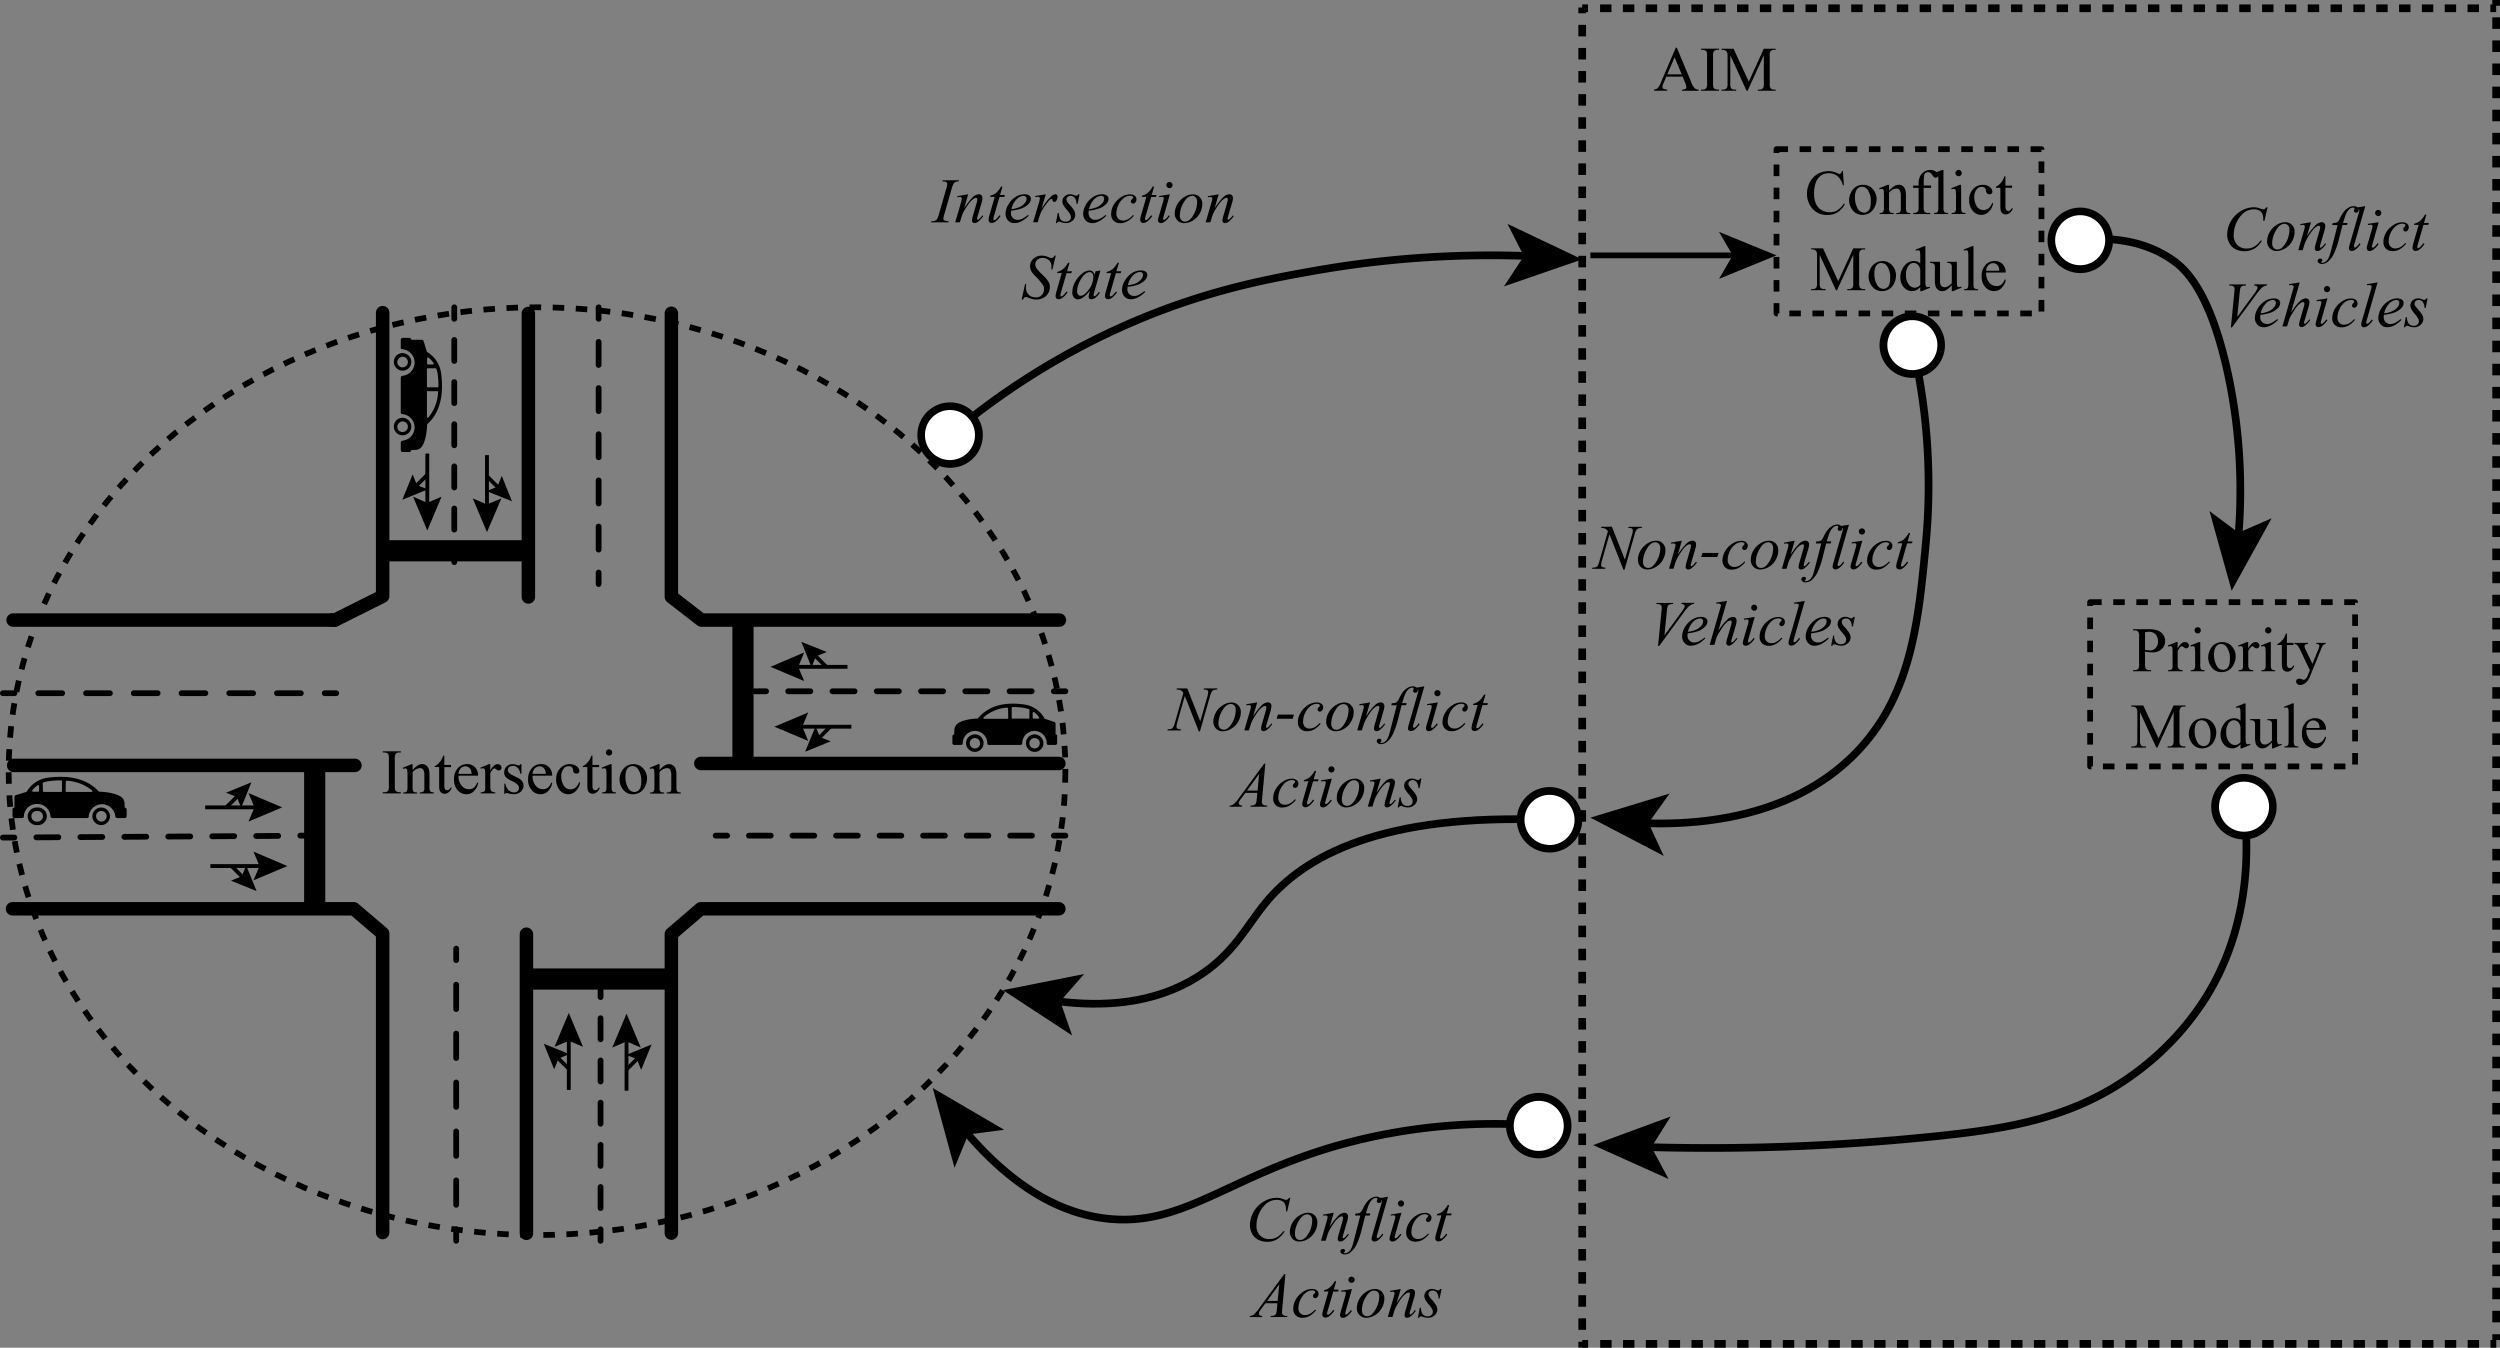 <svg id="Capa_1" data-name="Capa 1" xmlns="http://www.w3.org/2000/svg" viewBox="0 0 1298.82 700.18"><rect x="0" y="0" width="1298.82" height="700.18" fill="#808080" stroke="none"/><defs><style>.cls-1,.cls-10,.cls-11,.cls-12,.cls-13,.cls-14,.cls-16,.cls-17,.cls-2,.cls-3,.cls-4,.cls-5,.cls-6,.cls-7,.cls-8,.cls-9{fill:none;stroke:#000;}.cls-1,.cls-10,.cls-2,.cls-3,.cls-4,.cls-5,.cls-6,.cls-7,.cls-8,.cls-9{stroke-linecap:round;}.cls-1,.cls-10,.cls-16,.cls-2,.cls-3,.cls-4,.cls-5,.cls-6,.cls-7,.cls-8,.cls-9{stroke-linejoin:round;}.cls-1{stroke-width:7px;}.cls-10,.cls-16,.cls-17,.cls-2,.cls-3,.cls-4,.cls-5,.cls-6,.cls-7,.cls-8,.cls-9{stroke-width:3px;}.cls-3{stroke-dasharray:11.42 11.42;}.cls-4{stroke-dasharray:12.4 12.4;}.cls-5{stroke-dasharray:11.31 11.31;}.cls-6{stroke-dasharray:11.5 11.5;}.cls-7{stroke-dasharray:10.96 10.96;}.cls-8{stroke-dasharray:12.71 12.71;}.cls-9{stroke-dasharray:11.99 11.99;}.cls-10{stroke-dasharray:10.95 10.95;}.cls-11,.cls-12,.cls-13,.cls-14,.cls-17{stroke-miterlimit:10;}.cls-11{stroke-width:2px;}.cls-12,.cls-13,.cls-14{stroke-width:4px;}.cls-13{stroke-dasharray:6 6;}.cls-14{stroke-dasharray:5.93 5.93;}.cls-15{fill:#fff;}.cls-16{stroke-dasharray:6;}</style></defs><line class="cls-1" x1="6.8" y1="322.14" x2="174" y2="322.14"/><line class="cls-1" x1="7.1" y1="397.64" x2="184.4" y2="397.64"/><line class="cls-1" x1="364.1" y1="396.64" x2="550.1" y2="396.64"/><polyline class="cls-1" points="550.1 472.14 364.1 472.14 348.8 485.24 348.8 640.64"/><polyline class="cls-1" points="198.8 640.34 198.8 484.94 183.8 472.14 6.5 472.14"/><path class="cls-1" d="M198.8,162.44v147.3L174,322.14h-1.9"/><polyline class="cls-1" points="348.8 162.74 348.8 310.04 364.4 322.14 550.4 322.14"/><line class="cls-1" x1="274.5" y1="310.14" x2="274.5" y2="162.84"/><line class="cls-1" x1="273.5" y1="640.74" x2="273.5" y2="485.34"/><line class="cls-2" x1="1.5" y1="435.14" x2="7.5" y2="435.14"/><line class="cls-3" x1="18.9" y1="435.04" x2="150.3" y2="434.24"/><line class="cls-2" x1="156" y1="434.14" x2="162" y2="434.14"/><line class="cls-2" x1="1.5" y1="360.14" x2="7.5" y2="360.14"/><line class="cls-4" x1="19.9" y1="360.14" x2="162.5" y2="360.14"/><line class="cls-2" x1="168.7" y1="360.14" x2="174.7" y2="360.14"/><line class="cls-2" x1="371.8" y1="434.14" x2="377.8" y2="434.14"/><line class="cls-5" x1="389.1" y1="434.14" x2="541.8" y2="434.14"/><line class="cls-2" x1="547.5" y1="434.14" x2="553.5" y2="434.14"/><line class="cls-2" x1="392" y1="359.14" x2="398" y2="359.14"/><line class="cls-6" x1="409.5" y1="359.14" x2="541.8" y2="359.14"/><line class="cls-2" x1="547.5" y1="359.14" x2="553.5" y2="359.14"/><line class="cls-2" x1="312" y1="644.64" x2="312" y2="638.64"/><line class="cls-7" x1="312" y1="627.64" x2="312" y2="523.54"/><line class="cls-2" x1="312" y1="518.04" x2="312" y2="512.04"/><line class="cls-2" x1="237" y1="644.64" x2="237" y2="638.64"/><line class="cls-8" x1="237" y1="625.94" x2="237" y2="505.24"/><line class="cls-2" x1="237" y1="498.84" x2="237" y2="492.84"/><line class="cls-2" x1="311" y1="303.44" x2="311" y2="297.44"/><line class="cls-9" x1="311" y1="285.54" x2="311" y2="171.64"/><line class="cls-2" x1="311" y1="165.64" x2="311" y2="159.64"/><line class="cls-2" x1="236" y1="292.04" x2="236" y2="286.04"/><line class="cls-10" x1="236" y1="275.14" x2="236" y2="171.14"/><line class="cls-2" x1="236" y1="165.64" x2="236" y2="159.64"/><rect x="158" y="399.14" width="11" height="71"/><rect x="380.5" y="324.64" width="11" height="71"/><rect x="276.5" y="503.14" width="71" height="11"/><rect x="202" y="280.64" width="71" height="11"/><line class="cls-11" x1="325.5" y1="538.54" x2="325.5" y2="566.64"/><polygon points="318.1 544.24 325.5 541.04 332.9 544.24 325.5 526.64 318.1 544.24"/><line class="cls-11" x1="325.5" y1="555.64" x2="332.2" y2="548.94"/><polygon points="333.1 555.84 330.9 550.24 325.3 548.04 338.5 542.64 333.1 555.84"/><line class="cls-11" x1="222" y1="263.74" x2="222" y2="235.64"/><polygon points="229.4 258.04 222 261.24 214.6 258.04 222 275.64 229.4 258.04"/><line class="cls-11" x1="222" y1="246.64" x2="215.3" y2="253.34"/><polygon points="214.4 246.44 216.6 252.04 222.2 254.24 209 259.64 214.4 246.44"/><line class="cls-11" x1="412.2" y1="346.44" x2="440.3" y2="346.44"/><polygon points="417.8 353.84 414.7 346.44 417.8 338.94 400.3 346.44 417.8 353.84"/><line class="cls-11" x1="429.3" y1="346.44" x2="422.6" y2="339.74"/><polygon points="429.5 338.74 423.9 341.04 421.6 346.64 416.3 333.44 429.5 338.74"/><line class="cls-11" x1="137.3" y1="449.94" x2="109.3" y2="449.94"/><polygon points="131.7 442.44 134.8 449.94 131.7 457.34 149.3 449.94 131.7 442.44"/><line class="cls-11" x1="120.3" y1="449.94" x2="126.9" y2="456.54"/><polygon points="120 457.54 125.6 455.24 127.9 449.64 133.3 462.94 120 457.54"/><path d="M213.7,221.94a4.56,4.56,0,1,1-4.5-4.9A4.7,4.7,0,0,1,213.7,221.94Zm-7.3,0a2.76,2.76,0,1,0,5.5-.5,2.72,2.72,0,0,0-2.7-2.5,2.91,2.91,0,0,0-2.8,3Z"/><path d="M213.7,176.54h5.5a1,1,0,0,1,.9.7l1.7,5.6a15,15,0,0,1,7.4,11.3h0c1.5,11.8-.9,20.6-7.3,26.3-.1,4.2-.9,8.5-2.4,11.1a4.39,4.39,0,0,1-3.6,2.2l-2.3.1a1,1,0,0,1-.9,1h-3.6a1,1,0,0,1-.9-1v-3.9a1,1,0,0,1,.9-1h0a6.93,6.93,0,0,0,0-13.8c-.6.1-.9-.4-.9-1v-17.9a1,1,0,0,1,.9-1h0a6.93,6.93,0,0,0,0-13.8c-.6.1-.9-.4-.9-1v-3.9a1,1,0,0,1,.9-1h3.6A1.07,1.07,0,0,1,213.7,176.54Zm8.6,26.6a.47.47,0,0,0-.5.5h0v12.9a.46.46,0,0,0,.4.5.4.4,0,0,0,.4-.2,22.35,22.35,0,0,0,5-13.1.46.46,0,0,0-.4-.5h-4.9Zm0-11.8a.47.47,0,0,0-.5.5h0v8.9a.47.47,0,0,0,.5.5h5a.47.47,0,0,0,.5-.5,44.42,44.42,0,0,0-.4-6.3,12.76,12.76,0,0,0-.7-2.8c-.1-.2-.2-.3-.4-.3Zm-.4-5.2v2.7a.47.47,0,0,0,.5.5h2.5a.44.44,0,0,0,.4-.6c0-.1,0-.2-.1-.2a11.12,11.12,0,0,0-2.6-2.7.38.38,0,0,0-.6.1c-.1,0-.1.1-.1.2Z"/><path d="M213.7,188.34a4.56,4.56,0,1,1-4.5-4.9A4.7,4.7,0,0,1,213.7,188.34Zm-7.3,0a2.76,2.76,0,1,0,5.5-.5,2.72,2.72,0,0,0-2.7-2.5,3,3,0,0,0-2.8,3Z"/><path d="M506.5,381.54a4.55,4.55,0,1,0,4.5,4.6h0A4.44,4.44,0,0,0,506.5,381.54Zm0,7.3a2.7,2.7,0,1,1,2.7-2.7,2.63,2.63,0,0,1-2.7,2.7Z"/><path d="M548.4,381.54V376a1,1,0,0,0-.6-.9l-5.1-1.7a14,14,0,0,0-10.5-7.4h0c-10.9-1.5-19,.9-24.2,7.3-3.9.1-7.9.9-10.2,2.4a4.59,4.59,0,0,0-2,3.6l-.1,2.3a.9.9,0,0,0-.9.9h0v3.6a.9.9,0,0,0,.9.9h3.6a.9.9,0,0,0,.9-.9h0a6.35,6.35,0,0,1,12.7,0,.8.8,0,0,0,.7.9h16.6a.9.9,0,0,0,.9-.9h0a6.35,6.35,0,0,1,12.7,0,.8.8,0,0,0,.7.9h3.8a.9.9,0,0,0,.9-.9v-3.6a.81.81,0,0,0-.8-1Zm-24.6-8.6a.47.47,0,0,1-.5.5H511.4a.47.47,0,0,1-.5-.5c0-.1.1-.2.2-.3a20.14,20.14,0,0,1,12.1-5,.46.46,0,0,1,.5.4h0Zm11,0c0,.3-.2.5-.5.4h-8.2a.47.47,0,0,1-.5-.5v-5a.47.47,0,0,1,.5-.5,37.7,37.7,0,0,1,5.8.4,19.73,19.73,0,0,1,2.6.7c.2.1.3.2.3.4Zm4.7.4H537c-.2,0-.5-.2-.5-.4h0v-2.5a.47.47,0,0,1,.5-.5.37.37,0,0,1,.3.1,10.3,10.3,0,0,1,2.5,2.6.38.38,0,0,1-.1.6c0,.1-.1.1-.2.1Z"/><path d="M537.5,381.54a4.55,4.55,0,1,0,4.6,4.6,4.65,4.65,0,0,0-4.6-4.6Zm0,7.3a2.7,2.7,0,1,1,2.7-2.7,2.69,2.69,0,0,1-2.7,2.7Z"/><path d="M52.9,419.54a4.56,4.56,0,1,1-4.9,4.6A4.58,4.58,0,0,1,52.9,419.54Zm0,7.3a2.76,2.76,0,1,0-.5-5.5,2.72,2.72,0,0,0-2.5,2.7,2.91,2.91,0,0,0,3,2.8Z"/><path d="M7.5,419.54V414a1,1,0,0,1,.7-.9l5.6-1.7A15,15,0,0,1,25.1,404h0c11.8-1.5,20.6,1,26.3,7.3,4.2.1,8.5.9,11.1,2.4a4.39,4.39,0,0,1,2.2,3.6l.1,2.3a1,1,0,0,1,1,.9v3.6a1,1,0,0,1-1,.9H60.9a1,1,0,0,1-1-.9h0a6.93,6.93,0,0,0-13.8,0c.1.6-.4.9-1,.9H27.2a1,1,0,0,1-1-.9h0a6.75,6.75,0,0,0-6.9-6.4,6.68,6.68,0,0,0-6.9,6.4c.1.6-.4.9-1,.9H7.5a1,1,0,0,1-1-.9v-3.6A1,1,0,0,1,7.5,419.54Zm26.6-8.6a.47.47,0,0,0,.5.5H47.5a.46.46,0,0,0,.5-.4.4.4,0,0,0-.2-.4,22.35,22.35,0,0,0-13.1-5,.47.47,0,0,0-.5.5h0Zm-11.8,0a.47.47,0,0,0,.5.5h8.9a.47.47,0,0,0,.5-.5h0v-5a.47.47,0,0,0-.5-.5,44.42,44.42,0,0,0-6.3.4,15.29,15.29,0,0,0-2.9.7c-.2.1-.3.2-.3.4Zm-5.2.4h2.7a.47.47,0,0,0,.5-.5h0v-2.5a.44.44,0,0,0-.6-.4c-.1,0-.2,0-.2.1a12.94,12.94,0,0,0-2.7,2.5.38.38,0,0,0,.1.6c0,.2.1.2.2.2Z"/><path d="M19.3,419.54a4.57,4.57,0,0,1,.9,9.1h-.9a4.56,4.56,0,1,1-.7-9.1Zm0,7.3a2.76,2.76,0,1,0,.5-5.5h-.5a2.76,2.76,0,0,0-.5,5.5Z"/><line class="cls-11" x1="106.6" y1="419.44" x2="134.7" y2="419.44"/><polygon points="146.6 419.44 129.1 412.04 132.2 419.44 129.1 426.84 146.6 419.44"/><line class="cls-11" x1="124.3" y1="412.74" x2="117.6" y2="419.44"/><polygon points="130.6 406.44 125.3 419.64 123 414.04 117.4 411.84 130.6 406.44"/><line class="cls-11" x1="295.5" y1="566.24" x2="295.5" y2="538.24"/><polygon points="295.5 526.24 288.1 543.84 295.5 540.74 302.9 543.84 295.5 526.24"/><line class="cls-11" x1="288.8" y1="548.64" x2="295.5" y2="555.24"/><polygon points="282.5 542.24 295.8 547.64 290.2 549.94 287.9 555.54 282.5 542.24"/><line class="cls-11" x1="253" y1="236.44" x2="253" y2="264.54"/><polygon points="253 276.44 260.5 258.94 253 262.04 245.6 258.94 253 276.44"/><line class="cls-11" x1="259.7" y1="254.14" x2="253" y2="247.44"/><polygon points="266 260.44 252.8 255.14 258.4 252.84 260.7 247.24 266 260.44"/><line class="cls-11" x1="442.3" y1="377.54" x2="414.3" y2="377.54"/><polygon points="402.3 377.54 419.9 384.94 416.8 377.54 419.9 370.14 402.3 377.54"/><line class="cls-11" x1="424.7" y1="384.24" x2="431.3" y2="377.54"/><polygon points="418.3 390.54 423.7 377.34 426 382.94 431.6 385.14 418.3 390.54"/><path d="M874.16,39.82H865.7l-1.49,3.45a5.52,5.52,0,0,0-.54,1.9,1.12,1.12,0,0,0,.47.88,4.14,4.14,0,0,0,2.06.49v.6h-6.88v-.6a3.68,3.68,0,0,0,1.77-.63,9.81,9.81,0,0,0,1.82-3.14l7.69-18h.56L878.77,43a8.26,8.26,0,0,0,1.66,2.85,3.42,3.42,0,0,0,2.09.73v.6H873.9v-.6a3.24,3.24,0,0,0,1.76-.43,1.12,1.12,0,0,0,.46-.91,6.65,6.65,0,0,0-.64-2.24Zm-.45-1.19L870,29.8l-3.8,8.83Z"/><path d="M893.07,46.54v.6h-9.36v-.6h.78a2.32,2.32,0,0,0,2-.79,4.86,4.86,0,0,0,.39-2.48V29.16a7.3,7.3,0,0,0-.21-2.2,1.5,1.5,0,0,0-.66-.69,3.06,3.06,0,0,0-1.48-.39h-.78v-.59h9.36v.59h-.79a2.34,2.34,0,0,0-1.95.79,4.87,4.87,0,0,0-.4,2.49V43.27a7.17,7.17,0,0,0,.21,2.19,1.41,1.41,0,0,0,.68.69,2.93,2.93,0,0,0,1.46.39Z"/><path d="M907.38,47.14l-8.44-18.39v14.6a4.47,4.47,0,0,0,.43,2.51,2.37,2.37,0,0,0,1.89.68H902v.6h-7.6v-.6h.77a2.22,2.22,0,0,0,2-.84,5,5,0,0,0,.35-2.35V29.07A5.08,5.08,0,0,0,897.2,27a1.81,1.81,0,0,0-.83-.78,4.42,4.42,0,0,0-1.94-.32v-.59h6.19l7.92,17.09,7.8-17.09h6.19v.59h-.76a2.24,2.24,0,0,0-2,.84,4.88,4.88,0,0,0-.35,2.35V43.35a4.33,4.33,0,0,0,.45,2.51,2.34,2.34,0,0,0,1.88.68h.76v.6h-9.28v-.6H914a2.2,2.2,0,0,0,2-.84,5,5,0,0,0,.35-2.35V28.75l-8.42,18.39Z"/><path d="M208.23,411.58v.6h-9.37v-.6h.78a2.32,2.32,0,0,0,2-.79,4.86,4.86,0,0,0,.39-2.48V394.2a7.17,7.17,0,0,0-.21-2.19,1.51,1.51,0,0,0-.66-.7,3,3,0,0,0-1.48-.38h-.78v-.6h9.37v.6h-.79a2.28,2.28,0,0,0-1.95.79,4.68,4.68,0,0,0-.41,2.48v14.11a7.17,7.17,0,0,0,.21,2.19,1.52,1.52,0,0,0,.68.7,3,3,0,0,0,1.47.38Z"/><path d="M214.36,400.11c1.73-2.08,3.38-3.13,4.95-3.13a3.57,3.57,0,0,1,2.08.61,4,4,0,0,1,1.38,2,9,9,0,0,1,.36,3v6.3a5.42,5.42,0,0,0,.22,1.91,1.34,1.34,0,0,0,.58.62,3.23,3.23,0,0,0,1.46.23v.58h-7.3v-.58h.3a2.42,2.42,0,0,0,1.44-.32,1.58,1.58,0,0,0,.58-.92,10.18,10.18,0,0,0,.06-1.52v-6a6.1,6.1,0,0,0-.52-2.92,1.87,1.87,0,0,0-1.77-.91,5.3,5.3,0,0,0-3.82,2.09v7.78a5.55,5.55,0,0,0,.18,1.86,1.48,1.48,0,0,0,.62.68,3.79,3.79,0,0,0,1.61.22v.58h-7.3v-.58h.32a1.73,1.73,0,0,0,1.52-.57,4.21,4.21,0,0,0,.4-2.19v-5.47a21.53,21.53,0,0,0-.13-3.24,1.35,1.35,0,0,0-.37-.79,1,1,0,0,0-.66-.21,3,3,0,0,0-1.08.24l-.25-.58,4.45-1.81h.69Z"/><path d="M230.85,392.57v4.85h3.45v1.13h-3.45v9.57a3.16,3.16,0,0,0,.41,1.93,1.27,1.27,0,0,0,1.05.5,1.88,1.88,0,0,0,1-.33,2.1,2.1,0,0,0,.77-1h.63a5.06,5.06,0,0,1-1.6,2.37,3.45,3.45,0,0,1-2.13.8,2.87,2.87,0,0,1-1.44-.41,2.42,2.42,0,0,1-1.05-1.18,6.06,6.06,0,0,1-.34-2.36v-9.92h-2.34V398a6.18,6.18,0,0,0,1.82-1.21,9.94,9.94,0,0,0,1.65-2,19.74,19.74,0,0,0,1-2.24Z"/><path d="M238.21,403a7.58,7.58,0,0,0,1.6,5.16,4.85,4.85,0,0,0,3.78,1.86,4.09,4.09,0,0,0,2.52-.79,5.91,5.91,0,0,0,1.8-2.73l.5.32a7.62,7.62,0,0,1-2,4,5.23,5.23,0,0,1-4.07,1.81,6,6,0,0,1-4.55-2.07,7.91,7.91,0,0,1-1.9-5.57,8.43,8.43,0,0,1,1.94-5.9,6.32,6.32,0,0,1,4.88-2.12,5.47,5.47,0,0,1,4.08,1.63,6,6,0,0,1,1.59,4.38Zm0-.94H245a5.92,5.92,0,0,0-.34-2,3,3,0,0,0-1.2-1.42,3,3,0,0,0-1.66-.52,3.35,3.35,0,0,0-2.4,1A4.54,4.54,0,0,0,238.21,402Z"/><path d="M254.7,397v3.32q1.85-3.32,3.8-3.32a2.08,2.08,0,0,1,1.47.54,1.69,1.69,0,0,1,.58,1.25,1.53,1.53,0,0,1-.42,1.07,1.35,1.35,0,0,1-1,.43,2.13,2.13,0,0,1-1.27-.55,2.07,2.07,0,0,0-1-.56,1,1,0,0,0-.63.32,7.74,7.74,0,0,0-1.49,2.18v7.07a4.4,4.4,0,0,0,.3,1.85,1.68,1.68,0,0,0,.74.73,3.33,3.33,0,0,0,1.53.29v.58h-7.55v-.58a3.07,3.07,0,0,0,1.67-.36,1.37,1.37,0,0,0,.57-.82,8.6,8.6,0,0,0,.08-1.56v-5.72a23.29,23.29,0,0,0-.11-3.07,1.24,1.24,0,0,0-.38-.72,1.11,1.11,0,0,0-.71-.22,3.18,3.18,0,0,0-1.12.24l-.16-.58L254,397Z"/><path d="M270.91,397v5h-.54a6.44,6.44,0,0,0-1.57-3.22,3.52,3.52,0,0,0-2.44-.85,2.68,2.68,0,0,0-1.82.59,1.74,1.74,0,0,0-.69,1.32,2.43,2.43,0,0,0,.51,1.55,5.76,5.76,0,0,0,2,1.4l2.36,1.15q3.27,1.59,3.27,4.2a4,4,0,0,1-1.53,3.25,5.27,5.27,0,0,1-3.4,1.23,11.85,11.85,0,0,1-3.1-.48,3,3,0,0,0-.87-.16.65.65,0,0,0-.58.41H262v-5.26h.53a6,6,0,0,0,1.73,3.4,4.17,4.17,0,0,0,2.85,1.14,2.57,2.57,0,0,0,1.81-.65,2.07,2.07,0,0,0,.7-1.57,2.5,2.5,0,0,0-.78-1.87,13.28,13.28,0,0,0-3.12-1.92,9.22,9.22,0,0,1-3.06-2.1,3.63,3.63,0,0,1-.72-2.32,4.07,4.07,0,0,1,1.25-3,4.39,4.39,0,0,1,3.23-1.23,7.56,7.56,0,0,1,2.11.38,5,5,0,0,0,1.09.24.65.65,0,0,0,.41-.12,1.45,1.45,0,0,0,.33-.5Z"/><path d="M276.69,403a7.62,7.62,0,0,0,1.59,5.16,4.89,4.89,0,0,0,3.79,1.86,4.09,4.09,0,0,0,2.52-.79,5.91,5.91,0,0,0,1.8-2.73l.5.32a7.7,7.7,0,0,1-2,4,5.23,5.23,0,0,1-4.07,1.81,5.94,5.94,0,0,1-4.55-2.07,7.91,7.91,0,0,1-1.9-5.57,8.43,8.43,0,0,1,1.94-5.9,6.32,6.32,0,0,1,4.88-2.12,5.43,5.43,0,0,1,4.07,1.63,6,6,0,0,1,1.6,4.38Zm0-.94h6.83a6.18,6.18,0,0,0-.34-2,3.16,3.16,0,0,0-1.2-1.42,3,3,0,0,0-1.66-.52,3.35,3.35,0,0,0-2.4,1A4.54,4.54,0,0,0,276.69,402Z"/><path d="M301.39,406.57a8,8,0,0,1-2.34,4.49,5.6,5.6,0,0,1-3.85,1.57,5.69,5.69,0,0,1-4.38-2.11,8.33,8.33,0,0,1-1.87-5.7,7.88,7.88,0,0,1,2.07-5.66,6.63,6.63,0,0,1,5-2.18,5.44,5.44,0,0,1,3.58,1.16,3.15,3.15,0,0,1,1.4,2.39,1.31,1.31,0,0,1-.39,1,1.56,1.56,0,0,1-1.11.38,1.73,1.73,0,0,1-1.43-.61,2.62,2.62,0,0,1-.36-1.29,2.12,2.12,0,0,0-.65-1.45,2.36,2.36,0,0,0-1.57-.49,3.18,3.18,0,0,0-2.59,1.2,6.33,6.33,0,0,0-1.31,4.17,8.46,8.46,0,0,0,1.3,4.66,4,4,0,0,0,3.5,2A4.24,4.24,0,0,0,299.2,409a7.23,7.23,0,0,0,1.72-2.69Z"/><path d="M307.79,392.57v4.85h3.45v1.13h-3.45v9.57a3.24,3.24,0,0,0,.41,1.93,1.28,1.28,0,0,0,1.05.5,1.88,1.88,0,0,0,1-.33,2.1,2.1,0,0,0,.77-1h.63a5.06,5.06,0,0,1-1.6,2.37,3.42,3.42,0,0,1-2.12.8,2.87,2.87,0,0,1-1.45-.41,2.42,2.42,0,0,1-1-1.18,6.06,6.06,0,0,1-.34-2.36v-9.92h-2.34V398a6.18,6.18,0,0,0,1.82-1.21,9.94,9.94,0,0,0,1.65-2,19.74,19.74,0,0,0,1-2.24Z"/><path d="M317.76,397v11.86a5.59,5.59,0,0,0,.2,1.85,1.48,1.48,0,0,0,.6.68,3.16,3.16,0,0,0,1.44.23v.58h-7.17v-.58a3.31,3.31,0,0,0,1.45-.21,1.4,1.4,0,0,0,.59-.69,5.13,5.13,0,0,0,.22-1.86v-5.68a19.44,19.44,0,0,0-.15-3.11,1.21,1.21,0,0,0-.35-.72,1,1,0,0,0-.66-.2,3.27,3.27,0,0,0-1.1.24l-.22-.58,4.44-1.81Zm-1.34-7.71a1.56,1.56,0,0,1,1.16.47,1.59,1.59,0,0,1,.47,1.15,1.62,1.62,0,0,1-.47,1.16,1.54,1.54,0,0,1-1.16.49,1.64,1.64,0,0,1-1.16-2.8A1.55,1.55,0,0,1,316.42,389.27Z"/><path d="M329.06,397a6.53,6.53,0,0,1,5.38,2.55,7.82,7.82,0,0,1,1.72,5,9.33,9.33,0,0,1-1,4,6.75,6.75,0,0,1-6.33,4.09,6.26,6.26,0,0,1-5.3-2.66,8.21,8.21,0,0,1-1.66-5,8.81,8.81,0,0,1,1-4,6.85,6.85,0,0,1,2.65-3A6.76,6.76,0,0,1,329.06,397Zm-.5,1a3.37,3.37,0,0,0-1.72.51,3.55,3.55,0,0,0-1.39,1.78,8.47,8.47,0,0,0-.53,3.27,11.34,11.34,0,0,0,1.28,5.56,3.81,3.81,0,0,0,3.37,2.34,3.14,3.14,0,0,0,2.58-1.29c.68-.86,1-2.34,1-4.43a10.09,10.09,0,0,0-1.7-6.19A3.48,3.48,0,0,0,328.56,398Z"/><path d="M342.64,400.11C344.37,398,346,397,347.59,397a3.59,3.59,0,0,1,2.08.61,4,4,0,0,1,1.38,2,9,9,0,0,1,.36,3v6.3a5.42,5.42,0,0,0,.22,1.91,1.37,1.37,0,0,0,.57.62,3.26,3.26,0,0,0,1.46.23v.58h-7.3v-.58h.31a2.42,2.42,0,0,0,1.44-.32,1.53,1.53,0,0,0,.57-.92,8.38,8.38,0,0,0,.07-1.52v-6a6.08,6.08,0,0,0-.53-2.92,1.85,1.85,0,0,0-1.76-.91,5.3,5.3,0,0,0-3.82,2.09v7.78a5.55,5.55,0,0,0,.18,1.86,1.48,1.48,0,0,0,.62.68,3.74,3.74,0,0,0,1.6.22v.58h-7.3v-.58h.33a1.74,1.74,0,0,0,1.52-.57,4.23,4.23,0,0,0,.39-2.19v-5.47a23.85,23.85,0,0,0-.12-3.24,1.35,1.35,0,0,0-.37-.79,1,1,0,0,0-.67-.21,3.13,3.13,0,0,0-1.08.24l-.24-.58L342,397h.69Z"/><line class="cls-12" x1="822" y1="3.9" x2="822" y2="6.9"/><line class="cls-13" x1="822" y1="12.9" x2="822" y2="694.08"/><line class="cls-12" x1="822" y1="697.08" x2="822" y2="700.08"/><line class="cls-12" x1="1296.82" y1="4.3" x2="1293.82" y2="4.3"/><line class="cls-14" x1="1287.89" y1="4.3" x2="827.97" y2="4.3"/><line class="cls-12" x1="825" y1="4.3" x2="822" y2="4.3"/><path class="cls-12" d="M492.9,226.53A379.28,379.28,0,0,1,594,165c36.39-14.89,66.28-20.33,88.89-24.33A528.06,528.06,0,0,1,793.81,133"/><path class="cls-15" d="M503.49,237.34a15,15,0,1,1,1.43-21.22A15,15,0,0,1,503.49,237.34Z"/><path d="M504.8,238.85a17,17,0,1,0-24-1.62,17.05,17.05,0,0,0,24,1.62ZM485,216.2a13,13,0,1,1-1.24,18.4A13.05,13.05,0,0,1,485,216.2Z"/><polygon points="822 134.76 781.36 148.78 791.69 133.07 783.17 116.31 822 134.76"/><path d="M492.87,114.92l-.17.6h-9l.23-.6a5.59,5.59,0,0,0,1.79-.22,2.31,2.31,0,0,0,1-.76,9.84,9.84,0,0,0,1.09-2.71l3.8-13.18a9.39,9.39,0,0,0,.49-2.48,1.19,1.19,0,0,0-.21-.71,1.29,1.29,0,0,0-.64-.44,6,6,0,0,0-1.67-.15l.2-.6h8.44l-.18.6a3.48,3.48,0,0,0-1.53.22,2.45,2.45,0,0,0-1.1.92,12.83,12.83,0,0,0-1,2.64l-3.78,13.18a11.72,11.72,0,0,0-.52,2.32,1.19,1.19,0,0,0,.2.69,1.26,1.26,0,0,0,.65.43A8,8,0,0,0,492.87,114.92Z"/><path d="M503,100.94l-2.14,7.33a34.09,34.09,0,0,1,4.61-5.92,4.79,4.79,0,0,1,3.09-1.41,1.78,1.78,0,0,1,1.33.53,1.86,1.86,0,0,1,.52,1.38,9.85,9.85,0,0,1-.47,2.58l-2,6.79a7.78,7.78,0,0,0-.34,1.43.55.55,0,0,0,.13.38.36.36,0,0,0,.27.15.82.82,0,0,0,.47-.21,10.91,10.91,0,0,0,1.87-2.06l.5.31a12.26,12.26,0,0,1-2.84,3.06,3.09,3.09,0,0,1-1.67.63,1.3,1.3,0,0,1-1-.37,1.34,1.34,0,0,1-.35-1,11.05,11.05,0,0,1,.55-2.66l1.87-6.48a7.38,7.38,0,0,0,.35-1.88.71.71,0,0,0-.21-.53.73.73,0,0,0-.51-.2,2.16,2.16,0,0,0-1.08.39,9.57,9.57,0,0,0-2.48,2.39,33.89,33.89,0,0,0-2.73,4.26,16.15,16.15,0,0,0-1.25,3l-.81,2.66h-2.42l2.94-10.09a13.2,13.2,0,0,0,.51-2.19.82.82,0,0,0-.28-.62,1,1,0,0,0-.7-.27c-.13,0-.36,0-.68.07l-.61.1-.1-.58Z"/><path d="M520.8,96.94l-1.26,4.38h2.53l-.27,1h-2.52l-2.77,9.51a9.53,9.53,0,0,0-.45,2,.6.6,0,0,0,.13.42.41.41,0,0,0,.3.14,1.92,1.92,0,0,0,1.07-.56,20.47,20.47,0,0,0,1.72-2l.53.4a11.25,11.25,0,0,1-2.8,3,3.22,3.22,0,0,1-1.82.62,1.58,1.58,0,0,1-1.16-.45,1.51,1.51,0,0,1-.45-1.13,10.83,10.83,0,0,1,.51-2.66l2.7-9.33h-2.44l.16-.63a7.83,7.83,0,0,0,3-1.44,13.38,13.38,0,0,0,2.63-3.33Z"/><path d="M525.33,109.44a9.51,9.51,0,0,0-.12,1.34,3.29,3.29,0,0,0,1,2.44,3.37,3.37,0,0,0,2.46,1,5.36,5.36,0,0,0,2.23-.48,17.23,17.23,0,0,0,3.19-2.1l.34.47c-2.55,2.52-5,3.79-7.29,3.79a4.26,4.26,0,0,1-3.54-1.49,5.06,5.06,0,0,1-1.2-3.27,9.62,9.62,0,0,1,1.49-4.91,11.2,11.2,0,0,1,3.72-3.91,8.6,8.6,0,0,1,4.61-1.39,3.88,3.88,0,0,1,2.53.69,2.08,2.08,0,0,1,.82,1.64,3.89,3.89,0,0,1-1.06,2.57,9.79,9.79,0,0,1-4.13,2.57A22.48,22.48,0,0,1,525.33,109.44Zm.11-.79a13.54,13.54,0,0,0,3.88-.93,7.83,7.83,0,0,0,3-2.12,3.77,3.77,0,0,0,1-2.34,1.5,1.5,0,0,0-.43-1.1,1.67,1.67,0,0,0-1.22-.42,5.32,5.32,0,0,0-3.49,1.75A10.55,10.55,0,0,0,525.44,108.65Z"/><path d="M537.76,101.84l5.56-.9L541,108.77a26.16,26.16,0,0,1,5.13-6.74,3.75,3.75,0,0,1,2.12-1.09,1.1,1.1,0,0,1,.84.31,1.23,1.23,0,0,1,.31.91,4.1,4.1,0,0,1-.55,2,1.22,1.22,0,0,1-1.11.73.89.89,0,0,1-.64-.25,1.12,1.12,0,0,1-.33-.74.66.66,0,0,0-.14-.4.42.42,0,0,0-.31-.13,1.08,1.08,0,0,0-.52.13,5.85,5.85,0,0,0-1.27,1.26,34.39,34.39,0,0,0-2.9,4.09,12.15,12.15,0,0,0-1.16,2.4c-.45,1.23-.71,2-.77,2.21l-.52,2h-2.46l3-10a10.24,10.24,0,0,0,.51-2.48.6.6,0,0,0-.24-.48,1.33,1.33,0,0,0-.85-.26,9,9,0,0,0-1.24.15Z"/><path d="M560.85,100.94l-1,4.94h-.6a5.08,5.08,0,0,0-.91-3.14,2.65,2.65,0,0,0-2.08-1,2.21,2.21,0,0,0-1.59.55,1.73,1.73,0,0,0-.59,1.32,2.24,2.24,0,0,0,.24,1,6.3,6.3,0,0,0,1,1.36,19.59,19.59,0,0,1,2.71,3.44,4.86,4.86,0,0,1,.61,2.2,4,4,0,0,1-1.39,3,5,5,0,0,1-3.53,1.3,8.14,8.14,0,0,1-2.67-.55,2.63,2.63,0,0,0-.82-.2,1.18,1.18,0,0,0-1.1.75h-.59l1-5.22h.6a5.47,5.47,0,0,0,1,3.46,3.2,3.2,0,0,0,2.51,1,2.7,2.7,0,0,0,2-.68,2.27,2.27,0,0,0,.71-1.68,2.7,2.7,0,0,0-.26-1.2,13.86,13.86,0,0,0-1.89-2.67,14.18,14.18,0,0,1-1.85-2.56,3.83,3.83,0,0,1-.41-1.71,3.52,3.52,0,0,1,1.13-2.64,4.09,4.09,0,0,1,2.93-1.08,4.48,4.48,0,0,1,.93.08,9.87,9.87,0,0,1,1.06.36,4,4,0,0,0,1.1.31,1.36,1.36,0,0,0,1.16-.75Z"/><path d="M565.66,109.44a9.51,9.51,0,0,0-.12,1.34,3.29,3.29,0,0,0,1,2.44,3.38,3.38,0,0,0,2.46,1,5.44,5.44,0,0,0,2.24-.48,17.58,17.58,0,0,0,3.18-2.1l.34.47c-2.55,2.52-5,3.79-7.29,3.79a4.26,4.26,0,0,1-3.54-1.49,5.05,5.05,0,0,1-1.19-3.27,9.6,9.6,0,0,1,1.48-4.91,11.2,11.2,0,0,1,3.72-3.91,8.6,8.6,0,0,1,4.61-1.39,3.88,3.88,0,0,1,2.53.69,2.08,2.08,0,0,1,.82,1.64,3.89,3.89,0,0,1-1.06,2.57,9.79,9.79,0,0,1-4.13,2.57A22.48,22.48,0,0,1,565.66,109.44Zm.11-.79a13.54,13.54,0,0,0,3.88-.93,8,8,0,0,0,3-2.12,3.81,3.81,0,0,0,1-2.34,1.5,1.5,0,0,0-.43-1.1,1.67,1.67,0,0,0-1.22-.42,5.32,5.32,0,0,0-3.49,1.75A10.55,10.55,0,0,0,565.77,108.65Z"/><path d="M589.12,112a12.3,12.3,0,0,1-3.39,2.95,7.35,7.35,0,0,1-3.61,1,4.79,4.79,0,0,1-3.56-1.29,4.69,4.69,0,0,1-1.29-3.47,9.59,9.59,0,0,1,1.38-4.85,11.18,11.18,0,0,1,3.71-3.87,8.39,8.39,0,0,1,4.57-1.49,4,4,0,0,1,2.62.73,2.27,2.27,0,0,1,.87,1.8,2.5,2.5,0,0,1-.61,1.7,1.37,1.37,0,0,1-1.11.55,1.16,1.16,0,0,1-.83-.32,1.07,1.07,0,0,1-.33-.81,1.31,1.31,0,0,1,.12-.56,2.35,2.35,0,0,1,.5-.62,3.05,3.05,0,0,0,.46-.52.81.81,0,0,0,.08-.34.67.67,0,0,0-.31-.57,2.34,2.34,0,0,0-1.32-.32,5.31,5.31,0,0,0-3.12,1.11,9,9,0,0,0-2.65,3.16,10.5,10.5,0,0,0-1.32,5,3.56,3.56,0,0,0,.94,2.61,3.38,3.38,0,0,0,2.54,1,5.4,5.4,0,0,0,2.46-.62,10.83,10.83,0,0,0,2.73-2.25Z"/><path d="M599.59,96.94l-1.26,4.38h2.53l-.27,1h-2.51l-2.78,9.51a9.53,9.53,0,0,0-.45,2,.66.66,0,0,0,.13.42.43.43,0,0,0,.31.14,1.91,1.91,0,0,0,1.06-.56,21.5,21.5,0,0,0,1.73-2l.53.4a11.42,11.42,0,0,1-2.81,3,3.19,3.19,0,0,1-1.82.62,1.58,1.58,0,0,1-1.16-.45,1.51,1.51,0,0,1-.45-1.13,10.49,10.49,0,0,1,.52-2.66l2.69-9.33h-2.43l.16-.63a7.78,7.78,0,0,0,2.94-1.44,13.15,13.15,0,0,0,2.63-3.33Z"/><path d="M607.78,100.94l-3.2,11.29a8.88,8.88,0,0,0-.32,1.37.57.57,0,0,0,.16.42.46.46,0,0,0,.36.16,1,1,0,0,0,.58-.26,9.57,9.57,0,0,0,1.85-2.06l.57.37a11.47,11.47,0,0,1-2.58,2.82,3.47,3.47,0,0,1-2.1.86,1.53,1.53,0,0,1-1.08-.4,1.29,1.29,0,0,1-.42-1,8.23,8.23,0,0,1,.41-2l2.09-7.22a11.23,11.23,0,0,0,.52-2.22.76.76,0,0,0-.25-.58,1,1,0,0,0-.69-.23,11.84,11.84,0,0,0-1.46.18v-.63Zm-.21-6.4a1.61,1.61,0,0,1,0,3.22,1.59,1.59,0,0,1-1.14-.47,1.63,1.63,0,0,1,0-2.28A1.58,1.58,0,0,1,607.57,94.54Z"/><path d="M624.62,106a9.93,9.93,0,0,1-1.29,4.79,9.68,9.68,0,0,1-3.57,3.75,8.58,8.58,0,0,1-4.44,1.39,4.84,4.84,0,0,1-3.6-1.41,5,5,0,0,1-1.4-3.65,9.62,9.62,0,0,1,1.36-4.76,10.4,10.4,0,0,1,3.65-3.77,8.49,8.49,0,0,1,4.4-1.38,4.69,4.69,0,0,1,3.51,1.4A5,5,0,0,1,624.62,106Zm-2.68-1.11a3.27,3.27,0,0,0-.73-2.3,2.47,2.47,0,0,0-1.9-.8c-1.58,0-3,1.14-4.35,3.4a13.22,13.22,0,0,0-2,6.74,3.31,3.31,0,0,0,.78,2.36,2.55,2.55,0,0,0,2,.83c1.51,0,2.93-1.12,4.26-3.38A13.31,13.31,0,0,0,621.94,104.87Z"/><path d="M633.14,100.94,631,108.27a34.09,34.09,0,0,1,4.61-5.92,4.79,4.79,0,0,1,3.09-1.41,1.78,1.78,0,0,1,1.33.53,1.86,1.86,0,0,1,.52,1.38,9.85,9.85,0,0,1-.47,2.58l-2,6.79a7.78,7.78,0,0,0-.34,1.43.55.55,0,0,0,.13.38.36.36,0,0,0,.27.15.82.82,0,0,0,.47-.21,10.91,10.91,0,0,0,1.87-2.06l.5.31a12.26,12.26,0,0,1-2.84,3.06,3.09,3.09,0,0,1-1.67.63,1.26,1.26,0,0,1-1-.37,1.31,1.31,0,0,1-.36-1,11.05,11.05,0,0,1,.55-2.66l1.87-6.48a7.38,7.38,0,0,0,.35-1.88.71.71,0,0,0-.21-.53.73.73,0,0,0-.51-.2,2.16,2.16,0,0,0-1.08.39,9.57,9.57,0,0,0-2.48,2.39,33.89,33.89,0,0,0-2.73,4.26,16.15,16.15,0,0,0-1.25,3l-.81,2.66h-2.42l2.94-10.09a13.2,13.2,0,0,0,.51-2.19.82.82,0,0,0-.28-.62,1,1,0,0,0-.7-.27c-.13,0-.36,0-.68.07l-.61.1-.1-.58Z"/><path d="M530.78,155.62l1.8-8.11h.55c-.07.79-.11,1.44-.11,2a4.83,4.83,0,0,0,1.41,3.6,5,5,0,0,0,3.68,1.38,4,4,0,0,0,3.21-1.29,4.52,4.52,0,0,0,1.09-3,4,4,0,0,0-.5-2,30.24,30.24,0,0,0-4-4.71,13.53,13.53,0,0,1-2-2.4,5.5,5.5,0,0,1-.74-2.74,5.2,5.2,0,0,1,1.71-3.91,6.08,6.08,0,0,1,4.38-1.63,7.87,7.87,0,0,1,1.71.18,11.65,11.65,0,0,1,1.82.64l1,.4a2,2,0,0,0,.5,0,1.38,1.38,0,0,0,.81-.24,3.37,3.37,0,0,0,.79-1h.61L546.76,140h-.55c0-.64.07-1.16.07-1.56a4.22,4.22,0,0,0-1.29-3.19,4.68,4.68,0,0,0-3.4-1.24,3.79,3.79,0,0,0-2.72,1,3,3,0,0,0-1,2.27,3.84,3.84,0,0,0,.67,2.15,23,23,0,0,0,3.08,3.34,17.46,17.46,0,0,1,3.11,3.61,5.56,5.56,0,0,1,.71,2.76,6.43,6.43,0,0,1-.88,3.22,5.91,5.91,0,0,1-2.52,2.4,7.64,7.64,0,0,1-3.59.86,8.51,8.51,0,0,1-1.8-.18,21.31,21.31,0,0,1-2.68-.87,3.08,3.08,0,0,0-1-.24c-.63,0-1.12.43-1.48,1.29Z"/><path d="M555.63,136.54l-1.26,4.38h2.53l-.28,1h-2.51l-2.77,9.51a9.53,9.53,0,0,0-.45,2,.6.6,0,0,0,.13.42.39.39,0,0,0,.3.14,1.92,1.92,0,0,0,1.07-.56,22.08,22.08,0,0,0,1.72-2l.53.4a11.41,11.41,0,0,1-2.8,3,3.22,3.22,0,0,1-1.82.62,1.56,1.56,0,0,1-1.16-.45,1.51,1.51,0,0,1-.45-1.13,10.83,10.83,0,0,1,.51-2.66l2.69-9.33h-2.43l.16-.63a7.9,7.9,0,0,0,2.95-1.44,13.61,13.61,0,0,0,2.63-3.33Z"/><path d="M571.71,140.54l-3.15,10.92-.35,1.47a1.82,1.82,0,0,0-.05.35.67.67,0,0,0,.16.45.43.43,0,0,0,.33.15,1,1,0,0,0,.54-.26,9.48,9.48,0,0,0,1.68-1.93l.55.38a10.47,10.47,0,0,1-2.29,2.56,3.79,3.79,0,0,1-2.18.88,1.42,1.42,0,0,1-1-.35,1.37,1.37,0,0,1-.34-1,8.58,8.58,0,0,1,.35-2.08l.34-1.2a16,16,0,0,1-3.88,3.85,4.79,4.79,0,0,1-2.5.79,2.61,2.61,0,0,1-2-1,3.92,3.92,0,0,1-.85-2.68,11.46,11.46,0,0,1,1.53-5.41,13.4,13.4,0,0,1,3.91-4.55,6,6,0,0,1,3.5-1.35,2.56,2.56,0,0,1,1.63.51,3.21,3.21,0,0,1,1,1.71l.58-1.84Zm-5.74.83a3.53,3.53,0,0,0-2.19,1,11.82,11.82,0,0,0-2.93,4.06,11.59,11.59,0,0,0-1.28,4.87,2.58,2.58,0,0,0,.55,1.73,1.66,1.66,0,0,0,1.26.64q1.75,0,3.82-2.6A11.26,11.26,0,0,0,568,144a3,3,0,0,0-.53-2A1.82,1.82,0,0,0,566,141.37Z"/><path d="M581.29,136.54,580,140.92h2.53l-.28,1h-2.51L577,151.45a9.53,9.53,0,0,0-.45,2,.6.6,0,0,0,.13.42.39.39,0,0,0,.3.14,2,2,0,0,0,1.07-.56,22.08,22.08,0,0,0,1.72-2l.53.4a11.41,11.41,0,0,1-2.8,3,3.22,3.22,0,0,1-1.82.62,1.56,1.56,0,0,1-1.16-.45,1.51,1.51,0,0,1-.45-1.13,10.83,10.83,0,0,1,.51-2.66l2.69-9.33h-2.43l.16-.63a7.9,7.9,0,0,0,3-1.44,13.39,13.39,0,0,0,2.62-3.33Z"/><path d="M585.82,149a11,11,0,0,0-.11,1.34,3.32,3.32,0,0,0,1,2.44,3.39,3.39,0,0,0,2.47,1,5.39,5.39,0,0,0,2.23-.48,17.24,17.24,0,0,0,3.18-2.1l.34.47c-2.54,2.52-5,3.79-7.28,3.79a4.29,4.29,0,0,1-3.55-1.49,5.11,5.11,0,0,1-1.19-3.27,9.7,9.7,0,0,1,1.48-4.91,11.14,11.14,0,0,1,3.73-3.91,8.59,8.59,0,0,1,4.6-1.39,3.86,3.86,0,0,1,2.53.69,2.08,2.08,0,0,1,.82,1.64,3.89,3.89,0,0,1-1.06,2.57A9.75,9.75,0,0,1,590.9,148,22.71,22.71,0,0,1,585.82,149Zm.11-.79a13.62,13.62,0,0,0,3.89-.93,7.83,7.83,0,0,0,3-2.12,3.81,3.81,0,0,0,1-2.34,1.46,1.46,0,0,0-.43-1.1,1.65,1.65,0,0,0-1.21-.42,5.3,5.3,0,0,0-3.49,1.75A10.55,10.55,0,0,0,585.93,148.25Z"/><path d="M957.45,88.85l.5,7.43h-.5a9.43,9.43,0,0,0-2.85-4.8A7,7,0,0,0,950.15,90a6.9,6.9,0,0,0-6.69,4.63,15.68,15.68,0,0,0-1,6,12.81,12.81,0,0,0,.95,5.14,7.09,7.09,0,0,0,2.86,3.33,8.17,8.17,0,0,0,4.36,1.16,7.49,7.49,0,0,0,3.75-.91,12.25,12.25,0,0,0,3.58-3.61l.5.32a11.46,11.46,0,0,1-3.84,4.27,9.7,9.7,0,0,1-5.2,1.35,9.84,9.84,0,0,1-8.41-4,11.51,11.51,0,0,1-2.22-7,12.48,12.48,0,0,1,1.46-6,10.61,10.61,0,0,1,4-4.25,10.92,10.92,0,0,1,5.61-1.51A10.37,10.37,0,0,1,954.57,90a2.5,2.5,0,0,0,1,.36,1,1,0,0,0,.76-.31,2.51,2.51,0,0,0,.6-1.21Z"/><path d="M967.84,96a6.57,6.57,0,0,1,5.39,2.54,7.82,7.82,0,0,1,1.72,5,9.44,9.44,0,0,1-1,4,6.75,6.75,0,0,1-6.33,4.09,6.24,6.24,0,0,1-5.3-2.65,8.23,8.23,0,0,1-1.66-5,8.93,8.93,0,0,1,1-4A6.73,6.73,0,0,1,967.84,96Zm-.5,1a3.3,3.3,0,0,0-1.71.5,3.61,3.61,0,0,0-1.4,1.78,8.67,8.67,0,0,0-.53,3.27,11.42,11.42,0,0,0,1.28,5.56,3.82,3.82,0,0,0,3.38,2.34,3.16,3.16,0,0,0,2.58-1.29c.67-.86,1-2.34,1-4.43a10.11,10.11,0,0,0-1.69-6.19A3.47,3.47,0,0,0,967.34,97.06Z"/><path d="M981.43,99.13Q984,96,986.37,96a3.57,3.57,0,0,1,2.08.6,4.15,4.15,0,0,1,1.39,2,9.48,9.48,0,0,1,.35,3v6.3a5.29,5.29,0,0,0,.23,1.9,1.34,1.34,0,0,0,.57.63,3.26,3.26,0,0,0,1.46.22v.58h-7.3v-.58h.31a2.48,2.48,0,0,0,1.44-.31,1.69,1.69,0,0,0,.57-.93,10,10,0,0,0,.06-1.51v-6A6.15,6.15,0,0,0,987,98.9a1.87,1.87,0,0,0-1.76-.91,5.29,5.29,0,0,0-3.82,2.1v7.78a5.88,5.88,0,0,0,.17,1.85,1.55,1.55,0,0,0,.62.69,4,4,0,0,0,1.61.21v.58h-7.3v-.58h.32a1.73,1.73,0,0,0,1.52-.57,4.09,4.09,0,0,0,.4-2.18v-5.48a24.06,24.06,0,0,0-.12-3.24,1.42,1.42,0,0,0-.37-.79,1,1,0,0,0-.67-.21,3.13,3.13,0,0,0-1.08.24l-.24-.58,4.44-1.8h.7Z"/><path d="M999.39,97.6v9.7a4.72,4.72,0,0,0,.45,2.61,2,2,0,0,0,1.6.71h1.34v.58H994v-.58h.66a2.18,2.18,0,0,0,1.18-.32,1.63,1.63,0,0,0,.73-.87,7.06,7.06,0,0,0,.2-2.13V97.6h-2.86V96.44h2.86v-1a8.88,8.88,0,0,1,.71-3.74,5.9,5.9,0,0,1,2.17-2.48,6,6,0,0,1,3.28-.94,5,5,0,0,1,3.11,1.1,2,2,0,0,1,.93,1.63,1.33,1.33,0,0,1-.41.91,1.27,1.27,0,0,1-.91.42,1.53,1.53,0,0,1-.78-.26,4.38,4.38,0,0,1-1-1.15,4,4,0,0,0-1.09-1.18,2,2,0,0,0-1.11-.31,2,2,0,0,0-1.26.4,2.22,2.22,0,0,0-.74,1.22,22.93,22.93,0,0,0-.23,4.28v1.06h3.81V97.6Z"/><path d="M1009.69,88.29v19.58a5.44,5.44,0,0,0,.2,1.83,1.44,1.44,0,0,0,.62.69,3.53,3.53,0,0,0,1.57.23v.58h-7.24v-.58a3.14,3.14,0,0,0,1.39-.21,1.44,1.44,0,0,0,.58-.69,5.44,5.44,0,0,0,.2-1.85V94.46a22.61,22.61,0,0,0-.11-3.07,1.29,1.29,0,0,0-.36-.78,1,1,0,0,0-.64-.21,3,3,0,0,0-1.06.26l-.27-.57,4.39-1.8Z"/><path d="M1018.88,96v11.86a5.25,5.25,0,0,0,.2,1.84,1.39,1.39,0,0,0,.59.69,3.27,3.27,0,0,0,1.45.22v.58h-7.18v-.58a3.31,3.31,0,0,0,1.45-.21,1.4,1.4,0,0,0,.59-.69,5.06,5.06,0,0,0,.22-1.85v-5.69a19.44,19.44,0,0,0-.15-3.11,1.28,1.28,0,0,0-.35-.72,1,1,0,0,0-.66-.2,3.27,3.27,0,0,0-1.1.24l-.22-.58,4.45-1.8Zm-1.34-7.72a1.56,1.56,0,0,1,1.15.48,1.55,1.55,0,0,1,.48,1.15,1.59,1.59,0,0,1-.48,1.16,1.56,1.56,0,0,1-1.15.48,1.59,1.59,0,0,1-1.16-.48,1.62,1.62,0,0,1,0-2.31A1.59,1.59,0,0,1,1017.54,88.29Z"/><path d="M1035.49,105.6a8,8,0,0,1-2.34,4.48,5.6,5.6,0,0,1-3.85,1.57,5.66,5.66,0,0,1-4.38-2.11,8.26,8.26,0,0,1-1.87-5.7,7.88,7.88,0,0,1,2.07-5.66,6.62,6.62,0,0,1,5-2.17,5.46,5.46,0,0,1,3.58,1.15,3.21,3.21,0,0,1,1.4,2.39,1.28,1.28,0,0,1-.4,1,1.49,1.49,0,0,1-1.1.38,1.7,1.7,0,0,1-1.43-.61,2.44,2.44,0,0,1-.37-1.29,2.1,2.1,0,0,0-.65-1.45,2.35,2.35,0,0,0-1.56-.48,3.22,3.22,0,0,0-2.6,1.19,6.32,6.32,0,0,0-1.3,4.17,8.41,8.41,0,0,0,1.3,4.67,4,4,0,0,0,3.5,2,4.26,4.26,0,0,0,2.84-1.08,7.27,7.27,0,0,0,1.72-2.69Z"/><path d="M1041.88,91.59v4.85h3.45v1.13h-3.45v9.57a3.28,3.28,0,0,0,.41,1.94,1.33,1.33,0,0,0,1.06.5,1.82,1.82,0,0,0,1-.33,2.13,2.13,0,0,0,.77-1h.63a5,5,0,0,1-1.59,2.38,3.46,3.46,0,0,1-2.13.79,2.8,2.8,0,0,1-1.45-.41,2.49,2.49,0,0,1-1-1.17,6.29,6.29,0,0,1-.34-2.36V97.57h-2.33V97a6.3,6.3,0,0,0,1.81-1.2,9.14,9.14,0,0,0,1.65-2,17.38,17.38,0,0,0,1-2.24Z"/><path d="M953.83,150.8l-8.44-18.38V147a4.56,4.56,0,0,0,.43,2.51,2.41,2.41,0,0,0,1.89.68h.77v.59h-7.6v-.59h.77a2.22,2.22,0,0,0,2-.84A5,5,0,0,0,944,147V132.74a5,5,0,0,0-.32-2.09,1.78,1.78,0,0,0-.83-.79,4.44,4.44,0,0,0-1.94-.31V129h6.19l7.92,17.1,7.8-17.1H969v.6h-.76a2.24,2.24,0,0,0-2,.84,4.85,4.85,0,0,0-.35,2.35V147a4.33,4.33,0,0,0,.45,2.51,2.37,2.37,0,0,0,1.88.68H969v.59H959.7v-.59h.77a2.2,2.2,0,0,0,2-.84,5,5,0,0,0,.35-2.35v-14.6l-8.42,18.38Z"/><path d="M977.92,135.61a6.54,6.54,0,0,1,5.38,2.54,7.83,7.83,0,0,1,1.73,5,9.44,9.44,0,0,1-.95,4,6.75,6.75,0,0,1-6.34,4.09,6.25,6.25,0,0,1-5.3-2.65,8.3,8.3,0,0,1-1.66-5,8.94,8.94,0,0,1,1-4,6.73,6.73,0,0,1,6.13-3.92Zm-.5,1a3.3,3.3,0,0,0-1.71.5,3.61,3.61,0,0,0-1.4,1.78,8.67,8.67,0,0,0-.53,3.27,11.42,11.42,0,0,0,1.28,5.56,3.82,3.82,0,0,0,3.38,2.34,3.16,3.16,0,0,0,2.58-1.29c.67-.86,1-2.34,1-4.43a10.11,10.11,0,0,0-1.69-6.19A3.49,3.49,0,0,0,977.42,136.66Z"/><path d="M997.63,149.14a7.15,7.15,0,0,1-2.11,1.62,5.09,5.09,0,0,1-2.23.49,5.5,5.5,0,0,1-4.22-2,7.52,7.52,0,0,1-1.8-5.19,9.33,9.33,0,0,1,2-5.81,6.16,6.16,0,0,1,5.14-2.64,4.45,4.45,0,0,1,3.22,1.24v-2.72a22.43,22.43,0,0,0-.12-3.11,1.35,1.35,0,0,0-.38-.79,1,1,0,0,0-.65-.21,3.49,3.49,0,0,0-1.11.26l-.21-.57,4.4-1.8h.73V145a23,23,0,0,0,.12,3.17,1.46,1.46,0,0,0,.38.8,1,1,0,0,0,.63.22,3.58,3.58,0,0,0,1.16-.27l.17.56-4.38,1.82h-.74Zm0-1.12v-7.61a5.28,5.28,0,0,0-.58-2,3.37,3.37,0,0,0-1.28-1.36,3.07,3.07,0,0,0-1.56-.46,3.33,3.33,0,0,0-2.53,1.27,7.28,7.28,0,0,0-1.46,4.9,7.73,7.73,0,0,0,1.41,5,4.09,4.09,0,0,0,3.16,1.73A4,4,0,0,0,997.63,148Z"/><path d="M1016.64,136v9a22.6,22.6,0,0,0,.12,3.13,1.4,1.4,0,0,0,.39.8.92.92,0,0,0,.62.22,2.93,2.93,0,0,0,1.13-.27l.22.56-4.41,1.82H1014v-3.12a13.14,13.14,0,0,1-2.9,2.59,4.35,4.35,0,0,1-2.11.53,3.35,3.35,0,0,1-2.15-.71,3.67,3.67,0,0,1-1.26-1.85,11,11,0,0,1-.36-3.19v-6.59a3.27,3.27,0,0,0-.22-1.45,1.55,1.55,0,0,0-.67-.62,4.07,4.07,0,0,0-1.61-.2V136h5.18v9.88a3.73,3.73,0,0,0,.71,2.71,2.51,2.51,0,0,0,1.74.64,3.62,3.62,0,0,0,1.57-.43,8.65,8.65,0,0,0,2.08-1.66v-8.37a2.37,2.37,0,0,0-.46-1.7,3,3,0,0,0-1.9-.47V136Z"/><path d="M1025.28,127.89v19.58a5.44,5.44,0,0,0,.2,1.83,1.39,1.39,0,0,0,.62.69,3.51,3.51,0,0,0,1.56.23v.58h-7.23v-.58a3.06,3.06,0,0,0,1.38-.21,1.39,1.39,0,0,0,.58-.69,5.37,5.37,0,0,0,.21-1.85V134.06a22.61,22.61,0,0,0-.11-3.07,1.35,1.35,0,0,0-.36-.78,1,1,0,0,0-.64-.21,3,3,0,0,0-1.06.26l-.28-.57,4.4-1.8Z"/><path d="M1031.85,141.6a7.58,7.58,0,0,0,1.6,5.16,4.89,4.89,0,0,0,3.79,1.87,4.14,4.14,0,0,0,2.52-.8,5.87,5.87,0,0,0,1.79-2.73l.5.32a7.68,7.68,0,0,1-2,4,5.26,5.26,0,0,1-4.08,1.81,6,6,0,0,1-4.55-2.07,7.92,7.92,0,0,1-1.89-5.56,8.39,8.39,0,0,1,1.94-5.91,6.33,6.33,0,0,1,4.87-2.12,5.46,5.46,0,0,1,4.08,1.64,6,6,0,0,1,1.59,4.37Zm0-.93h6.84a6.56,6.56,0,0,0-.34-2,3.27,3.27,0,0,0-1.2-1.42,3.05,3.05,0,0,0-1.67-.51,3.29,3.29,0,0,0-2.39,1A4.47,4.47,0,0,0,1031.85,140.67Z"/><path d="M1114.4,338.52v6.36a4.44,4.44,0,0,0,.45,2.56,2.31,2.31,0,0,0,1.86.71h.84v.6h-9.37v-.6h.82a2.21,2.21,0,0,0,2-.9,5.39,5.39,0,0,0,.32-2.37V330.77a4.47,4.47,0,0,0-.44-2.56,2.33,2.33,0,0,0-1.87-.71h-.82v-.6h8a14.31,14.31,0,0,1,4.63.6,6.49,6.49,0,0,1,2.85,2,5.27,5.27,0,0,1,1.16,3.4,5.7,5.7,0,0,1-1.77,4.35,6.92,6.92,0,0,1-5,1.68,15.11,15.11,0,0,1-1.71-.11C1115.76,338.78,1115.1,338.67,1114.4,338.52Zm0-.92c.57.11,1.08.19,1.52.24a8.28,8.28,0,0,0,1.13.08,3.85,3.85,0,0,0,2.89-1.29,4.74,4.74,0,0,0,1.22-3.36,6.14,6.14,0,0,0-.58-2.64,4,4,0,0,0-1.65-1.82,4.83,4.83,0,0,0-2.42-.6,9.78,9.78,0,0,0-2.11.3Z"/><path d="M1131.34,333.56v3.31q1.85-3.31,3.8-3.31a2.12,2.12,0,0,1,1.47.53,1.67,1.67,0,0,1,.58,1.25,1.49,1.49,0,0,1-.42,1.07,1.33,1.33,0,0,1-1,.43,2.13,2.13,0,0,1-1.27-.55,2.09,2.09,0,0,0-1-.56,1,1,0,0,0-.63.32,7.53,7.53,0,0,0-1.5,2.18v7.07a4.23,4.23,0,0,0,.31,1.85,1.58,1.58,0,0,0,.74.73,3.27,3.27,0,0,0,1.53.29v.58h-7.56v-.58a3.24,3.24,0,0,0,1.68-.35,1.45,1.45,0,0,0,.56-.83,8.6,8.6,0,0,0,.08-1.56v-5.72a24.19,24.19,0,0,0-.1-3.07,1.2,1.2,0,0,0-.39-.72,1.09,1.09,0,0,0-.7-.22,3.19,3.19,0,0,0-1.13.24l-.16-.58,4.46-1.8Z"/><path d="M1143.1,333.56v11.85a5.59,5.59,0,0,0,.2,1.85,1.39,1.39,0,0,0,.6.68,3.16,3.16,0,0,0,1.44.23v.58h-7.17v-.58a3.34,3.34,0,0,0,1.45-.21,1.46,1.46,0,0,0,.59-.69,5.32,5.32,0,0,0,.22-1.86v-5.68a19.44,19.44,0,0,0-.15-3.11,1.21,1.21,0,0,0-.35-.72,1.06,1.06,0,0,0-.66-.2,3.22,3.22,0,0,0-1.1.24l-.23-.58,4.45-1.8Zm-1.34-7.72a1.62,1.62,0,0,1,1.16.47,1.65,1.65,0,0,1,0,2.31,1.64,1.64,0,0,1-2.8-1.16,1.59,1.59,0,0,1,.47-1.15A1.62,1.62,0,0,1,1141.76,325.84Z"/><path d="M1154.4,333.56a6.54,6.54,0,0,1,5.38,2.54,7.82,7.82,0,0,1,1.72,5,9.33,9.33,0,0,1-1,4,6.75,6.75,0,0,1-6.33,4.09,6.26,6.26,0,0,1-5.3-2.66,8.2,8.2,0,0,1-1.66-5,8.82,8.82,0,0,1,1-4,6.68,6.68,0,0,1,6.13-3.92Zm-.5,1a3.37,3.37,0,0,0-1.72.51,3.55,3.55,0,0,0-1.39,1.78,8.47,8.47,0,0,0-.53,3.27,11.34,11.34,0,0,0,1.28,5.56,3.81,3.81,0,0,0,3.37,2.34,3.16,3.16,0,0,0,2.58-1.29c.68-.86,1-2.34,1-4.43a10.09,10.09,0,0,0-1.7-6.19A3.48,3.48,0,0,0,1153.9,334.6Z"/><path d="M1168,333.56v3.31q1.85-3.31,3.8-3.31a2.12,2.12,0,0,1,1.47.53,1.71,1.71,0,0,1,.58,1.25,1.49,1.49,0,0,1-.42,1.07,1.35,1.35,0,0,1-1,.43,2.13,2.13,0,0,1-1.27-.55,2.07,2.07,0,0,0-1-.56,1,1,0,0,0-.63.32,7.74,7.74,0,0,0-1.49,2.18v7.07a4.4,4.4,0,0,0,.3,1.85,1.68,1.68,0,0,0,.74.73,3.33,3.33,0,0,0,1.53.29v.58H1163v-.58a3.17,3.17,0,0,0,1.67-.35,1.42,1.42,0,0,0,.57-.83,8.6,8.6,0,0,0,.08-1.56v-5.72a23.29,23.29,0,0,0-.11-3.07,1.24,1.24,0,0,0-.38-.72,1.11,1.11,0,0,0-.71-.22,3.18,3.18,0,0,0-1.12.24l-.16-.58,4.46-1.8Z"/><path d="M1179.76,333.56v11.85a5.59,5.59,0,0,0,.2,1.85,1.34,1.34,0,0,0,.6.68,3.16,3.16,0,0,0,1.44.23v.58h-7.17v-.58a3.34,3.34,0,0,0,1.45-.21,1.46,1.46,0,0,0,.59-.69,5.39,5.39,0,0,0,.21-1.86v-5.68a19.89,19.89,0,0,0-.14-3.11,1.22,1.22,0,0,0-.36-.72,1,1,0,0,0-.66-.2,3.22,3.22,0,0,0-1.09.24l-.23-.58,4.45-1.8Zm-1.34-7.72a1.63,1.63,0,0,1,1.15,2.78,1.52,1.52,0,0,1-1.15.49,1.66,1.66,0,0,1-1.64-1.65,1.59,1.59,0,0,1,.47-1.15A1.62,1.62,0,0,1,1178.42,325.84Z"/><path d="M1188.12,329.14V334h3.45v1.13h-3.45v9.57a3.22,3.22,0,0,0,.41,1.93,1.3,1.3,0,0,0,1.06.5,1.85,1.85,0,0,0,1-.33,2.1,2.1,0,0,0,.77-1h.63a5.06,5.06,0,0,1-1.6,2.37,3.36,3.36,0,0,1-2.12.8,2.87,2.87,0,0,1-1.45-.41,2.47,2.47,0,0,1-1-1.18,6.25,6.25,0,0,1-.34-2.36v-9.92h-2.33v-.53a6.3,6.3,0,0,0,1.81-1.2,9.63,9.63,0,0,0,1.65-2,17.38,17.38,0,0,0,1-2.24Z"/><path d="M1192.17,334h6.88v.6h-.34a1.61,1.61,0,0,0-1.09.31,1,1,0,0,0-.36.78,4.48,4.48,0,0,0,.53,1.74l3.59,7.45,3.31-8.16a3.4,3.4,0,0,0,.27-1.3.75.75,0,0,0-.11-.44.93.93,0,0,0-.41-.28,3,3,0,0,0-1-.1V334h4.8v.6a2.42,2.42,0,0,0-.92.25,2.74,2.74,0,0,0-.71.73,9.36,9.36,0,0,0-.55,1.24l-6,14.73a7.6,7.6,0,0,1-2.28,3.24,4.46,4.46,0,0,1-2.71,1.09,2.2,2.2,0,0,1-1.56-.55,1.63,1.63,0,0,1-.62-1.25,1.4,1.4,0,0,1,.45-1.09,1.72,1.72,0,0,1,1.21-.41,4.43,4.43,0,0,1,1.45.35,3.71,3.71,0,0,0,.81.25,1.68,1.68,0,0,0,1.05-.5,5.25,5.25,0,0,0,1.16-1.94l1-2.56-5.3-11.13a9.11,9.11,0,0,0-.77-1.25,3.87,3.87,0,0,0-.66-.75,3.79,3.79,0,0,0-1.19-.45Z"/><path d="M1120.23,388.35,1111.79,370v14.6a4.51,4.51,0,0,0,.43,2.52,2.4,2.4,0,0,0,1.89.67h.77v.6h-7.61v-.6h.78a2.22,2.22,0,0,0,2-.83,4.86,4.86,0,0,0,.36-2.36V370.29a4.91,4.91,0,0,0-.33-2.1,1.76,1.76,0,0,0-.83-.78,4.41,4.41,0,0,0-1.94-.31v-.6h6.19l7.93,17.1,7.8-17.1h6.19v.6h-.76a2.24,2.24,0,0,0-2,.83,4.86,4.86,0,0,0-.36,2.36v14.27a4.37,4.37,0,0,0,.45,2.52,2.4,2.4,0,0,0,1.89.67h.76v.6h-9.29v-.6h.78a2.2,2.2,0,0,0,2-.83,4.86,4.86,0,0,0,.36-2.36V370l-8.43,18.39Z"/><path d="M1144.32,373.16a6.53,6.53,0,0,1,5.38,2.54,7.82,7.82,0,0,1,1.72,5,9.3,9.3,0,0,1-1,4,6.75,6.75,0,0,1-6.33,4.09,6.24,6.24,0,0,1-5.3-2.66,8.2,8.2,0,0,1-1.66-5,8.82,8.82,0,0,1,1-4,6.68,6.68,0,0,1,6.13-3.92Zm-.5,1a3.37,3.37,0,0,0-1.72.51,3.55,3.55,0,0,0-1.39,1.78,8.47,8.47,0,0,0-.53,3.27,11.34,11.34,0,0,0,1.28,5.56,3.81,3.81,0,0,0,3.37,2.34,3.14,3.14,0,0,0,2.58-1.29c.68-.86,1-2.34,1-4.43a10.09,10.09,0,0,0-1.7-6.19A3.48,3.48,0,0,0,1143.82,374.2Z"/><path d="M1164,386.69a7.5,7.5,0,0,1-2.11,1.62,5,5,0,0,1-2.22.49,5.49,5.49,0,0,1-4.22-2,7.49,7.49,0,0,1-1.81-5.2,9.43,9.43,0,0,1,2-5.81,6.19,6.19,0,0,1,5.14-2.63,4.41,4.41,0,0,1,3.22,1.24v-2.72a22.33,22.33,0,0,0-.12-3.11,1.3,1.3,0,0,0-.38-.79,1,1,0,0,0-.64-.21,3.19,3.19,0,0,0-1.11.26l-.21-.57,4.4-1.8h.72V382.5a23,23,0,0,0,.12,3.17,1.36,1.36,0,0,0,.39.79.89.89,0,0,0,.62.23,3.53,3.53,0,0,0,1.16-.27l.18.56-4.39,1.82H1164Zm0-1.13V378a5,5,0,0,0-.58-2,3.31,3.31,0,0,0-1.28-1.36,3.06,3.06,0,0,0-1.55-.46,3.28,3.28,0,0,0-2.53,1.27,7.23,7.23,0,0,0-1.47,4.9,7.69,7.69,0,0,0,1.42,5,4.07,4.07,0,0,0,3.16,1.73A3.9,3.9,0,0,0,1164,385.56Z"/><path d="M1183,373.59v8.94a22.68,22.68,0,0,0,.12,3.14,1.42,1.42,0,0,0,.38.79.91.91,0,0,0,.63.23,2.88,2.88,0,0,0,1.12-.27l.23.56-4.42,1.82h-.72v-3.12a13.61,13.61,0,0,1-2.9,2.59,4.49,4.49,0,0,1-2.11.53,3.34,3.34,0,0,1-2.15-.72,3.68,3.68,0,0,1-1.27-1.84,11.06,11.06,0,0,1-.35-3.19v-6.59a3.24,3.24,0,0,0-.23-1.45,1.44,1.44,0,0,0-.67-.62,3.84,3.84,0,0,0-1.6-.2v-.6h5.17v9.88a3.65,3.65,0,0,0,.72,2.7,2.5,2.5,0,0,0,1.73.65,3.61,3.61,0,0,0,1.57-.44,8.42,8.42,0,0,0,2.09-1.66v-8.36a2.35,2.35,0,0,0-.46-1.7,3,3,0,0,0-1.91-.47v-.6Z"/><path d="M1191.67,365.44V385a5.14,5.14,0,0,0,.21,1.84,1.44,1.44,0,0,0,.62.69,3.66,3.66,0,0,0,1.56.23v.58h-7.24v-.58a3.14,3.14,0,0,0,1.39-.21,1.39,1.39,0,0,0,.58-.69A5.39,5.39,0,0,0,1189,385v-13.4a24.44,24.44,0,0,0-.11-3.07,1.35,1.35,0,0,0-.37-.78.92.92,0,0,0-.63-.21,2.88,2.88,0,0,0-1.07.26l-.27-.57,4.4-1.8Z"/><path d="M1198.25,379.15a7.62,7.62,0,0,0,1.59,5.16,4.89,4.89,0,0,0,3.79,1.86,4.09,4.09,0,0,0,2.52-.79,5.8,5.8,0,0,0,1.8-2.73l.5.32a7.7,7.7,0,0,1-2,4,5.23,5.23,0,0,1-4.07,1.81,6,6,0,0,1-4.56-2.07,8,8,0,0,1-1.89-5.57,8.43,8.43,0,0,1,1.94-5.9,6.36,6.36,0,0,1,4.88-2.12,5.43,5.43,0,0,1,4.07,1.63,6,6,0,0,1,1.6,4.38Zm0-.94h6.83a6.18,6.18,0,0,0-.34-2,3.21,3.21,0,0,0-1.2-1.42,3,3,0,0,0-1.66-.52,3.35,3.35,0,0,0-2.4,1A4.56,4.56,0,0,0,1198.25,378.21Z"/><path d="M616.83,357.64l6.75,17.13,3.66-12.8a9.65,9.65,0,0,0,.45-2.45,1.15,1.15,0,0,0-.41-.93,2.6,2.6,0,0,0-1.57-.34,2.75,2.75,0,0,1-.4,0l.18-.59h7l-.19.59a4,4,0,0,0-1.63.23,2.77,2.77,0,0,0-1.13.87,10,10,0,0,0-1,2.64l-5.14,18h-.59l-7.26-18.44-3.89,13.62a10,10,0,0,0-.43,2.37,1.09,1.09,0,0,0,.39.92,4,4,0,0,0,1.88.43l-.16.6h-6.86l.22-.6a5.63,5.63,0,0,0,1.73-.22,2.34,2.34,0,0,0,1-.76,11.43,11.43,0,0,0,1.05-2.74l4.33-15.2a3.71,3.71,0,0,0-1.34-1.32,5.61,5.61,0,0,0-2.24-.42l.18-.59Z"/><path d="M644.65,370a9.87,9.87,0,0,1-1.29,4.78,9.7,9.7,0,0,1-3.57,3.76,8.56,8.56,0,0,1-4.44,1.38,4.84,4.84,0,0,1-3.6-1.41,5,5,0,0,1-1.4-3.65,9.61,9.61,0,0,1,1.36-4.75,10.32,10.32,0,0,1,3.65-3.77,8.49,8.49,0,0,1,4.4-1.38,4.69,4.69,0,0,1,3.51,1.4A5,5,0,0,1,644.65,370ZM642,368.84a3.27,3.27,0,0,0-.73-2.3,2.47,2.47,0,0,0-1.9-.8q-2.37,0-4.35,3.4a13.18,13.18,0,0,0-2,6.74,3.31,3.31,0,0,0,.77,2.36,2.55,2.55,0,0,0,2,.83q2.26,0,4.26-3.38A13.31,13.31,0,0,0,642,368.84Z"/><path d="M653.17,364.91,651,372.24a34.09,34.09,0,0,1,4.61-5.92,4.79,4.79,0,0,1,3.09-1.41,1.78,1.78,0,0,1,1.33.53,1.86,1.86,0,0,1,.52,1.38,9.85,9.85,0,0,1-.47,2.58l-2,6.78a8,8,0,0,0-.34,1.44.55.55,0,0,0,.13.38.36.36,0,0,0,.27.15.82.82,0,0,0,.47-.21,10.91,10.91,0,0,0,1.87-2.06l.5.3a12.33,12.33,0,0,1-2.84,3.07,3.06,3.06,0,0,1-1.67.62,1.26,1.26,0,0,1-.95-.36,1.31,1.31,0,0,1-.36-1,11.05,11.05,0,0,1,.55-2.66l1.87-6.48a7.38,7.38,0,0,0,.35-1.88.71.71,0,0,0-.21-.53.73.73,0,0,0-.51-.2,2.16,2.16,0,0,0-1.08.39,9.57,9.57,0,0,0-2.48,2.39,33.89,33.89,0,0,0-2.73,4.26,15.87,15.87,0,0,0-1.25,3l-.81,2.66h-2.42l2.94-10.09a13.2,13.2,0,0,0,.51-2.19.82.82,0,0,0-.28-.62,1,1,0,0,0-.7-.27,5.06,5.06,0,0,0-.68.07l-.61.09-.1-.58Z"/><path d="M672.26,371.25l-.66,2.15h-8.34l.66-2.15Z"/><path d="M686.12,376a12.28,12.28,0,0,1-3.38,2.95,7.37,7.37,0,0,1-3.61.94,4.83,4.83,0,0,1-3.57-1.28,4.69,4.69,0,0,1-1.28-3.47,9.59,9.59,0,0,1,1.38-4.85,11.06,11.06,0,0,1,3.7-3.87,8.41,8.41,0,0,1,4.57-1.49,4,4,0,0,1,2.63.73,2.27,2.27,0,0,1,.87,1.8,2.51,2.51,0,0,1-.62,1.7,1.37,1.37,0,0,1-1.11.55,1.16,1.16,0,0,1-.83-.32,1.09,1.09,0,0,1-.33-.81,1.31,1.31,0,0,1,.12-.56,2.35,2.35,0,0,1,.5-.62,2.64,2.64,0,0,0,.46-.52.84.84,0,0,0,.08-.34.69.69,0,0,0-.3-.57,2.4,2.4,0,0,0-1.33-.32,5.31,5.31,0,0,0-3.12,1.11,9.1,9.1,0,0,0-2.64,3.16,10.38,10.38,0,0,0-1.33,5,3.6,3.6,0,0,0,.94,2.61,3.37,3.37,0,0,0,2.54.95,5.28,5.28,0,0,0,2.46-.62,10.54,10.54,0,0,0,2.73-2.24Z"/><path d="M703.28,370a10,10,0,0,1-1.28,4.78,9.7,9.7,0,0,1-3.57,3.76,8.6,8.6,0,0,1-4.45,1.38,4.84,4.84,0,0,1-3.6-1.41,5,5,0,0,1-1.39-3.65,9.51,9.51,0,0,1,1.36-4.75,10.29,10.29,0,0,1,3.64-3.77,8.52,8.52,0,0,1,4.41-1.38,4.67,4.67,0,0,1,3.5,1.4A5,5,0,0,1,703.28,370Zm-2.67-1.11a3.28,3.28,0,0,0-.74-2.3,2.46,2.46,0,0,0-1.89-.8q-2.37,0-4.36,3.4a13.18,13.18,0,0,0-2,6.74,3.35,3.35,0,0,0,.77,2.36,2.58,2.58,0,0,0,2,.83q2.28,0,4.27-3.38A13.41,13.41,0,0,0,700.61,368.84Z"/><path d="M711.8,364.91l-2.14,7.33a34.51,34.51,0,0,1,4.62-5.92,4.79,4.79,0,0,1,3.08-1.41,1.76,1.76,0,0,1,1.33.53,1.87,1.87,0,0,1,.53,1.38,9.85,9.85,0,0,1-.47,2.58l-2,6.78a8.54,8.54,0,0,0-.33,1.44.6.6,0,0,0,.12.38.38.38,0,0,0,.28.15.85.85,0,0,0,.47-.21,10.91,10.91,0,0,0,1.86-2.06l.5.3a12.14,12.14,0,0,1-2.83,3.07,3.09,3.09,0,0,1-1.68.62,1.27,1.27,0,0,1-.95-.36,1.34,1.34,0,0,1-.35-1,11.05,11.05,0,0,1,.55-2.66l1.86-6.48a7.06,7.06,0,0,0,.36-1.88.71.71,0,0,0-.21-.53.73.73,0,0,0-.52-.2,2.16,2.16,0,0,0-1.08.39,9.73,9.73,0,0,0-2.48,2.39,32.84,32.84,0,0,0-2.72,4.26,15.89,15.89,0,0,0-1.26,3l-.8,2.66h-2.42l2.93-10.09a12.62,12.62,0,0,0,.52-2.19.85.85,0,0,0-.28-.62,1,1,0,0,0-.7-.27,4.92,4.92,0,0,0-.68.07l-.61.09-.1-.58Z"/><path d="M730.8,365.29l-.29,1.07h-2.35l-1.77,7a43.08,43.08,0,0,1-2.37,7.2,12.36,12.36,0,0,1-3.64,5,5.12,5.12,0,0,1-3,1.05,2.42,2.42,0,0,1-1.64-.58,1.3,1.3,0,0,1-.5-1,1.18,1.18,0,0,1,.41-.89,1.44,1.44,0,0,1,1-.38,1,1,0,0,1,.73.27.81.81,0,0,1,0,1.29c-.17.15-.26.27-.26.34a.28.28,0,0,0,.11.23.8.8,0,0,0,.46.11,3,3,0,0,0,1.45-.44,4.27,4.27,0,0,0,1.37-1.29,10.18,10.18,0,0,0,1.12-2.49c.15-.45.56-1.94,1.21-4.47l2.81-10.9h-2.81l.23-1.07a6.65,6.65,0,0,0,1.87-.18,2.3,2.3,0,0,0,1-.71,10.22,10.22,0,0,0,1.15-2,16.29,16.29,0,0,1,1.82-3,9,9,0,0,1,2.51-2.15,5.19,5.19,0,0,1,2.47-.72,3,3,0,0,1,2,.62,1.8,1.8,0,0,1,.74,1.35,1.3,1.3,0,0,1-.37.95,1.25,1.25,0,0,1-1,.39,1.16,1.16,0,0,1-.81-.29.93.93,0,0,1-.32-.69,1.36,1.36,0,0,1,.21-.64,1.38,1.38,0,0,0,.21-.51.43.43,0,0,0-.14-.34,1.07,1.07,0,0,0-.62-.16,2.86,2.86,0,0,0-1.82.65,7.31,7.31,0,0,0-1.93,2.67c-.29.63-.82,2.21-1.6,4.72Z"/><path d="M740,356.57l-5.51,19.18a9.81,9.81,0,0,0-.4,1.76.57.57,0,0,0,.15.4.49.49,0,0,0,.38.16,1.09,1.09,0,0,0,.66-.27,8.8,8.8,0,0,0,1.76-2.05l.48.5a11.74,11.74,0,0,1-2.82,3,3.31,3.31,0,0,1-1.8.61,1.43,1.43,0,0,1-1-.41,1.37,1.37,0,0,1-.41-1,11.07,11.07,0,0,1,.52-2.39L736.35,361a16,16,0,0,0,.53-2.13.76.76,0,0,0-.31-.63,1.46,1.46,0,0,0-1-.25,7.66,7.66,0,0,0-1.13.11v-.6Z"/><path d="M747,364.91l-3.19,11.29a7.73,7.73,0,0,0-.32,1.37.6.6,0,0,0,.15.42.46.46,0,0,0,.36.16,1,1,0,0,0,.58-.26,9.57,9.57,0,0,0,1.85-2.06l.57.37a11.28,11.28,0,0,1-2.58,2.82,3.45,3.45,0,0,1-2.09.85,1.51,1.51,0,0,1-1.08-.39,1.29,1.29,0,0,1-.42-1,8.08,8.08,0,0,1,.4-2l2.1-7.22a11.55,11.55,0,0,0,.51-2.23.74.74,0,0,0-.25-.58,1,1,0,0,0-.68-.22,11.71,11.71,0,0,0-1.47.18v-.63Zm-.21-6.4a1.52,1.52,0,0,1,1.14.47,1.55,1.55,0,0,1,.47,1.14,1.61,1.61,0,1,1-3.22,0,1.6,1.6,0,0,1,1.61-1.61Z"/><path d="M761.27,376a12.13,12.13,0,0,1-3.38,2.95,7.34,7.34,0,0,1-3.61.94,4.83,4.83,0,0,1-3.57-1.28,4.73,4.73,0,0,1-1.28-3.47,9.59,9.59,0,0,1,1.38-4.85,11.15,11.15,0,0,1,3.7-3.87,8.44,8.44,0,0,1,4.57-1.49,4,4,0,0,1,2.63.73,2.27,2.27,0,0,1,.87,1.8,2.55,2.55,0,0,1-.61,1.7,1.39,1.39,0,0,1-1.12.55,1.16,1.16,0,0,1-.83-.32,1.09,1.09,0,0,1-.33-.81,1.31,1.31,0,0,1,.12-.56,2.58,2.58,0,0,1,.5-.62,2.33,2.33,0,0,0,.46-.52.71.71,0,0,0,.08-.34.69.69,0,0,0-.3-.57,2.34,2.34,0,0,0-1.32-.32,5.32,5.32,0,0,0-3.13,1.11,9.1,9.1,0,0,0-2.64,3.16,10.47,10.47,0,0,0-1.32,5,3.59,3.59,0,0,0,.93,2.61,3.38,3.38,0,0,0,2.55.95,5.27,5.27,0,0,0,2.45-.62,10.4,10.4,0,0,0,2.74-2.24Z"/><path d="M771.75,360.91l-1.26,4.38H773l-.27,1h-2.52l-2.77,9.5a9.57,9.57,0,0,0-.45,2,.56.56,0,0,0,.13.41.38.38,0,0,0,.3.15,1.92,1.92,0,0,0,1.07-.56,19.82,19.82,0,0,0,1.72-2l.53.41a11.41,11.41,0,0,1-2.8,3,3.2,3.2,0,0,1-1.82.61,1.57,1.57,0,0,1-1.16-.44,1.51,1.51,0,0,1-.45-1.13,10.83,10.83,0,0,1,.51-2.66l2.69-9.33H765.3l.16-.63a7.83,7.83,0,0,0,2.95-1.44,13.61,13.61,0,0,0,2.63-3.33Z"/><path d="M657.37,396.74l-1.66,18.17c-.09.85-.13,1.41-.13,1.68a1.67,1.67,0,0,0,.24,1,1.78,1.78,0,0,0,.83.7,4.92,4.92,0,0,0,1.76.22l-.17.6h-8.61l.18-.6h.37a3,3,0,0,0,1.71-.45,1.93,1.93,0,0,0,.72-1,12.67,12.67,0,0,0,.34-2.36l.26-2.77H647l-2.23,3a9.86,9.86,0,0,0-1,1.46,2.07,2.07,0,0,0-.19.83,1.15,1.15,0,0,0,.42.89,2.16,2.16,0,0,0,1.38.4l-.17.6h-6.47l.18-.6a3.44,3.44,0,0,0,2.11-.8,20.28,20.28,0,0,0,2.71-3.19l13-17.76Zm-3.2,5.36-6.33,8.63h5.5Z"/><path d="M673.27,415.58a12.3,12.3,0,0,1-3.39,2.95,7.31,7.31,0,0,1-3.6,1,4.79,4.79,0,0,1-3.57-1.29,4.69,4.69,0,0,1-1.28-3.47,9.58,9.58,0,0,1,1.37-4.85,11.18,11.18,0,0,1,3.71-3.87,8.39,8.39,0,0,1,4.57-1.49,4,4,0,0,1,2.62.73,2.27,2.27,0,0,1,.87,1.8,2.5,2.5,0,0,1-.61,1.7,1.37,1.37,0,0,1-1.11.55A1.16,1.16,0,0,1,672,409a1.09,1.09,0,0,1-.33-.81,1.31,1.31,0,0,1,.12-.56,2.35,2.35,0,0,1,.5-.62,2.64,2.64,0,0,0,.46-.52.84.84,0,0,0,.08-.34.67.67,0,0,0-.31-.57,2.34,2.34,0,0,0-1.32-.32,5.31,5.31,0,0,0-3.12,1.11,9.12,9.12,0,0,0-2.65,3.16,10.47,10.47,0,0,0-1.32,5,3.56,3.56,0,0,0,.94,2.61,3.37,3.37,0,0,0,2.54.95,5.28,5.28,0,0,0,2.46-.62,10.54,10.54,0,0,0,2.73-2.24Z"/><path d="M683.74,400.51l-1.25,4.38H685l-.28,1h-2.51l-2.77,9.5a9.71,9.71,0,0,0-.45,2,.61.61,0,0,0,.12.41.4.4,0,0,0,.31.15,1.91,1.91,0,0,0,1.06-.56,19.36,19.36,0,0,0,1.73-2l.53.41a11.41,11.41,0,0,1-2.8,3,3.24,3.24,0,0,1-1.82.62A1.56,1.56,0,0,1,677,419a1.48,1.48,0,0,1-.46-1.13,11,11,0,0,1,.52-2.66l2.69-9.33H677.3l.16-.63a7.9,7.9,0,0,0,2.95-1.44,13.39,13.39,0,0,0,2.62-3.33Z"/><path d="M691.93,404.51l-3.19,11.29a7.73,7.73,0,0,0-.32,1.37.6.6,0,0,0,.15.42.46.46,0,0,0,.36.16,1,1,0,0,0,.58-.26,9.59,9.59,0,0,0,1.86-2.06l.56.37a11.28,11.28,0,0,1-2.58,2.82,3.47,3.47,0,0,1-2.09.86,1.53,1.53,0,0,1-1.08-.4,1.29,1.29,0,0,1-.42-1,8.08,8.08,0,0,1,.4-2l2.1-7.22a11.55,11.55,0,0,0,.51-2.23.74.74,0,0,0-.25-.58,1,1,0,0,0-.68-.22,11.71,11.71,0,0,0-1.47.18v-.63Zm-.21-6.4a1.52,1.52,0,0,1,1.14.47,1.55,1.55,0,0,1,.47,1.14,1.61,1.61,0,1,1-3.22,0,1.6,1.6,0,0,1,1.61-1.61Z"/><path d="M708.77,409.55a10,10,0,0,1-1.28,4.78,9.78,9.78,0,0,1-3.57,3.76,8.64,8.64,0,0,1-4.45,1.39,4.81,4.81,0,0,1-3.6-1.42,4.94,4.94,0,0,1-1.4-3.64,9.53,9.53,0,0,1,1.37-4.76,10.21,10.21,0,0,1,3.64-3.77,8.52,8.52,0,0,1,4.4-1.38,4.69,4.69,0,0,1,3.51,1.4A5,5,0,0,1,708.77,409.55Zm-2.68-1.11a3.27,3.27,0,0,0-.73-2.3,2.46,2.46,0,0,0-1.89-.8c-1.58,0-3,1.13-4.36,3.4a13.18,13.18,0,0,0-2,6.74,3.35,3.35,0,0,0,.77,2.36,2.58,2.58,0,0,0,2,.83q2.28,0,4.26-3.38A13.31,13.31,0,0,0,706.09,408.44Z"/><path d="M717.29,404.51l-2.14,7.33a35.12,35.12,0,0,1,4.61-5.92,4.79,4.79,0,0,1,3.09-1.41,1.76,1.76,0,0,1,1.33.53,1.86,1.86,0,0,1,.52,1.38,9.76,9.76,0,0,1-.46,2.58l-2,6.78a8,8,0,0,0-.34,1.44.55.55,0,0,0,.13.38.38.38,0,0,0,.27.15.82.82,0,0,0,.47-.21,10.91,10.91,0,0,0,1.87-2.06l.5.3a12.15,12.15,0,0,1-2.84,3.07,3.09,3.09,0,0,1-1.67.63,1.26,1.26,0,0,1-.95-.37,1.31,1.31,0,0,1-.36-1,11.59,11.59,0,0,1,.55-2.66l1.87-6.48a7.06,7.06,0,0,0,.36-1.88.7.7,0,0,0-.73-.73,2.16,2.16,0,0,0-1.08.39,9.73,9.73,0,0,0-2.48,2.39,32.84,32.84,0,0,0-2.72,4.26,15.26,15.26,0,0,0-1.26,3l-.81,2.66h-2.41L713.57,409a13.2,13.2,0,0,0,.51-2.19.82.82,0,0,0-.28-.62,1,1,0,0,0-.7-.27,5.06,5.06,0,0,0-.68.07l-.61.09-.09-.58Z"/><path d="M738.48,404.51l-1,4.94h-.6a5.08,5.08,0,0,0-.92-3.14,2.61,2.61,0,0,0-2.08-1,2.2,2.2,0,0,0-1.58.55,1.7,1.7,0,0,0-.59,1.32,2.37,2.37,0,0,0,.23,1,6.82,6.82,0,0,0,1,1.35,20.26,20.26,0,0,1,2.7,3.45,4.73,4.73,0,0,1,.61,2.19,4,4,0,0,1-1.39,3,5,5,0,0,1-3.52,1.3,8.2,8.2,0,0,1-2.68-.55,2.57,2.57,0,0,0-.82-.2,1.17,1.17,0,0,0-1.09.75h-.6l1-5.23h.6a5.48,5.48,0,0,0,1,3.47,3.2,3.2,0,0,0,2.51,1,2.67,2.67,0,0,0,1.94-.68,2.25,2.25,0,0,0,.72-1.69,2.83,2.83,0,0,0-.26-1.19,13.86,13.86,0,0,0-1.89-2.67,14.92,14.92,0,0,1-1.86-2.56,4,4,0,0,1-.41-1.71,3.5,3.5,0,0,1,1.14-2.64,4.07,4.07,0,0,1,2.92-1.08,4.51,4.51,0,0,1,.94.08,9.26,9.26,0,0,1,1.05.36,4,4,0,0,0,1.11.31,1.36,1.36,0,0,0,1.16-.75Z"/><path d="M670.36,622.29l-1.63,7.07h-.58l-.06-1.77a6.22,6.22,0,0,0-.38-1.72,3.56,3.56,0,0,0-.86-1.32,4.1,4.1,0,0,0-1.47-.87,5.86,5.86,0,0,0-2-.31,8.33,8.33,0,0,0-5,1.58,13.23,13.23,0,0,0-4.32,5.69,15.48,15.48,0,0,0-1.29,6.13,6.91,6.91,0,0,0,1.86,5.07,6.4,6.4,0,0,0,4.81,1.9,7.93,7.93,0,0,0,4-1,10.65,10.65,0,0,0,3.25-3.08h.76a12.75,12.75,0,0,1-3.94,4.15,9.72,9.72,0,0,1-5.17,1.33,9.88,9.88,0,0,1-4.74-1.12,7.63,7.63,0,0,1-3.14-3.15,9.18,9.18,0,0,1-1.08-4.37,14.55,14.55,0,0,1,7.18-12.28,13.34,13.34,0,0,1,6.74-1.93,10,10,0,0,1,3.58.76,4.34,4.34,0,0,0,1.26.32,1.41,1.41,0,0,0,.67-.16,5.05,5.05,0,0,0,1-.92Z"/><path d="M684.41,635.1a10,10,0,0,1-1.28,4.78,9.78,9.78,0,0,1-3.57,3.76,8.62,8.62,0,0,1-4.45,1.38,4.81,4.81,0,0,1-3.6-1.41,4.93,4.93,0,0,1-1.39-3.64,9.52,9.52,0,0,1,1.36-4.76,10.29,10.29,0,0,1,3.64-3.77,8.52,8.52,0,0,1,4.41-1.38,4.69,4.69,0,0,1,3.5,1.4A5,5,0,0,1,684.41,635.1ZM681.73,634a3.27,3.27,0,0,0-.73-2.3,2.46,2.46,0,0,0-1.89-.8q-2.37,0-4.36,3.4a13.18,13.18,0,0,0-2,6.74,3.35,3.35,0,0,0,.77,2.36,2.58,2.58,0,0,0,2,.83q2.28,0,4.26-3.38A13.31,13.31,0,0,0,681.73,634Z"/><path d="M692.93,630.06l-2.14,7.33a34.51,34.51,0,0,1,4.62-5.92,4.74,4.74,0,0,1,3.08-1.41,1.76,1.76,0,0,1,1.33.53,1.86,1.86,0,0,1,.52,1.38,9.76,9.76,0,0,1-.46,2.58l-2,6.78a9.08,9.08,0,0,0-.34,1.44.6.6,0,0,0,.13.38.38.38,0,0,0,.28.15.83.83,0,0,0,.46-.21,10.58,10.58,0,0,0,1.87-2.06l.5.3A12.32,12.32,0,0,1,698,644.4a3.2,3.2,0,0,1-1.68.62,1.27,1.27,0,0,1-.95-.36,1.3,1.3,0,0,1-.35-1,11.41,11.41,0,0,1,.54-2.66l1.87-6.48a7.06,7.06,0,0,0,.36-1.88.71.71,0,0,0-.21-.53.73.73,0,0,0-.52-.2,2.16,2.16,0,0,0-1.08.39,9.73,9.73,0,0,0-2.48,2.39,32.84,32.84,0,0,0-2.72,4.26,15.26,15.26,0,0,0-1.26,3l-.81,2.66h-2.41l2.93-10.09a13.75,13.75,0,0,0,.52-2.19.83.83,0,0,0-.29-.62,1,1,0,0,0-.7-.27,4.82,4.82,0,0,0-.67.07l-.62.09-.09-.58Z"/><path d="M711.93,630.44l-.29,1.07h-2.35l-1.78,7a42.29,42.29,0,0,1-2.36,7.2,12.37,12.37,0,0,1-3.65,5,5.07,5.07,0,0,1-3,1,2.42,2.42,0,0,1-1.64-.58,1.27,1.27,0,0,1-.5-1,1.15,1.15,0,0,1,.41-.89,1.44,1.44,0,0,1,1-.38,1.06,1.06,0,0,1,.73.27.86.86,0,0,1,.3.63.9.9,0,0,1-.34.66c-.17.15-.26.27-.26.34a.28.28,0,0,0,.11.23.78.78,0,0,0,.45.11,3,3,0,0,0,1.46-.44,4.15,4.15,0,0,0,1.36-1.29,9.79,9.79,0,0,0,1.13-2.49c.15-.45.55-1.94,1.21-4.47l2.8-10.9H704l.23-1.07a6.65,6.65,0,0,0,1.87-.18,2.36,2.36,0,0,0,1-.71,10.78,10.78,0,0,0,1.15-2,16.29,16.29,0,0,1,1.82-3,9,9,0,0,1,2.51-2.15,5.14,5.14,0,0,1,2.47-.71,2.94,2.94,0,0,1,2,.62,1.76,1.76,0,0,1,.74,1.34,1.3,1.3,0,0,1-.37.95,1.27,1.27,0,0,1-1,.39,1.17,1.17,0,0,1-.82-.29.92.92,0,0,1-.31-.69,1.36,1.36,0,0,1,.21-.64,1.38,1.38,0,0,0,.21-.51.41.41,0,0,0-.15-.34,1,1,0,0,0-.61-.16,2.84,2.84,0,0,0-1.82.65,7.31,7.31,0,0,0-1.93,2.67c-.29.64-.83,2.21-1.6,4.72Z"/><path d="M721.13,621.73l-5.51,19.17a9.81,9.81,0,0,0-.4,1.76.57.57,0,0,0,.15.4.49.49,0,0,0,.38.16,1.13,1.13,0,0,0,.66-.27,9,9,0,0,0,1.76-2.05l.48.5a11.74,11.74,0,0,1-2.82,3A3.34,3.34,0,0,1,714,645a1.4,1.4,0,0,1-1.43-1.38,11.07,11.07,0,0,1,.52-2.39l4.36-15.11A14.39,14.39,0,0,0,718,624a.78.78,0,0,0-.3-.63,1.48,1.48,0,0,0-1-.25,7.54,7.54,0,0,0-1.13.11v-.6Z"/><path d="M728.08,630.06l-3.2,11.29a8.88,8.88,0,0,0-.32,1.37.57.57,0,0,0,.16.42.46.46,0,0,0,.36.16,1.06,1.06,0,0,0,.58-.26,9.57,9.57,0,0,0,1.85-2.06l.57.37a11.47,11.47,0,0,1-2.58,2.82,3.45,3.45,0,0,1-2.1.85,1.52,1.52,0,0,1-1.08-.39,1.29,1.29,0,0,1-.42-1,8.23,8.23,0,0,1,.41-2l2.09-7.22a11.11,11.11,0,0,0,.52-2.23.78.78,0,0,0-.25-.58,1,1,0,0,0-.69-.22,11.84,11.84,0,0,0-1.46.18V631Zm-.21-6.4a1.52,1.52,0,0,1,1.14.47,1.62,1.62,0,0,1-1.14,2.75,1.59,1.59,0,0,1-1.14-.47,1.61,1.61,0,0,1,0-2.28A1.54,1.54,0,0,1,727.87,623.66Z"/><path d="M742.4,641.13a12.28,12.28,0,0,1-3.38,3,7.37,7.37,0,0,1-3.61.94,4.79,4.79,0,0,1-3.57-1.28,4.69,4.69,0,0,1-1.28-3.47,9.59,9.59,0,0,1,1.38-4.85,11.06,11.06,0,0,1,3.7-3.87,8.41,8.41,0,0,1,4.57-1.49,4,4,0,0,1,2.63.73,2.27,2.27,0,0,1,.87,1.8,2.51,2.51,0,0,1-.62,1.7,1.37,1.37,0,0,1-1.11.55,1.16,1.16,0,0,1-.83-.32,1.09,1.09,0,0,1-.33-.81,1.31,1.31,0,0,1,.12-.56,2.35,2.35,0,0,1,.5-.62,2.64,2.64,0,0,0,.46-.52.71.71,0,0,0,.08-.34.69.69,0,0,0-.3-.57,2.4,2.4,0,0,0-1.33-.32,5.31,5.31,0,0,0-3.12,1.11,9.1,9.1,0,0,0-2.64,3.16,10.49,10.49,0,0,0-1.33,5,3.6,3.6,0,0,0,.94,2.61,3.38,3.38,0,0,0,2.55,1,5.27,5.27,0,0,0,2.45-.62,10.54,10.54,0,0,0,2.73-2.24Z"/><path d="M752.87,626.06l-1.25,4.38h2.53l-.28,1h-2.51l-2.77,9.5a9.57,9.57,0,0,0-.45,2,.56.56,0,0,0,.13.41.37.37,0,0,0,.3.15,2,2,0,0,0,1.07-.56,21.32,21.32,0,0,0,1.72-2l.53.41a11.41,11.41,0,0,1-2.8,3,3.2,3.2,0,0,1-1.82.61,1.55,1.55,0,0,1-1.16-.44,1.51,1.51,0,0,1-.45-1.13,10.83,10.83,0,0,1,.51-2.66l2.69-9.33h-2.43l.16-.63a7.9,7.9,0,0,0,2.95-1.44,13.61,13.61,0,0,0,2.63-3.33Z"/><path d="M667.81,661.89l-1.66,18.17c-.08.85-.13,1.41-.13,1.68a1.59,1.59,0,0,0,.25,1,1.86,1.86,0,0,0,.82.7,5,5,0,0,0,1.77.22l-.18.6h-8.6l.17-.6h.38a3,3,0,0,0,1.7-.45,1.94,1.94,0,0,0,.73-1,12.67,12.67,0,0,0,.34-2.36l.25-2.77H657.4l-2.22,3a9.08,9.08,0,0,0-.95,1.46,2.1,2.1,0,0,0-.19.83,1.14,1.14,0,0,0,.41.89,2.19,2.19,0,0,0,1.39.4l-.18.6H649.2l.18-.6a3.44,3.44,0,0,0,2.1-.8,20.18,20.18,0,0,0,2.72-3.19l13-17.76Zm-3.19,5.36-6.33,8.63h5.49Z"/><path d="M683.72,680.73a12.3,12.3,0,0,1-3.39,2.95,7.34,7.34,0,0,1-3.61.94,4.86,4.86,0,0,1-3.57-1.28,4.73,4.73,0,0,1-1.28-3.47,9.59,9.59,0,0,1,1.38-4.85,11.09,11.09,0,0,1,3.71-3.87,8.38,8.38,0,0,1,4.56-1.49,4,4,0,0,1,2.63.73,2.27,2.27,0,0,1,.87,1.8,2.5,2.5,0,0,1-.61,1.7,1.37,1.37,0,0,1-1.11.55,1.15,1.15,0,0,1-.83-.32,1.09,1.09,0,0,1-.33-.81,1.31,1.31,0,0,1,.12-.56,2.16,2.16,0,0,1,.5-.62,3.05,3.05,0,0,0,.46-.52.81.81,0,0,0,.08-.34.7.7,0,0,0-.31-.57,2.34,2.34,0,0,0-1.32-.32,5.34,5.34,0,0,0-3.13,1.11,9.1,9.1,0,0,0-2.64,3.16,10.5,10.5,0,0,0-1.32,5,3.59,3.59,0,0,0,.93,2.61,3.41,3.41,0,0,0,2.55.95,5.28,5.28,0,0,0,2.46-.62,10.54,10.54,0,0,0,2.73-2.24Z"/><path d="M694.19,665.66,692.93,670h2.53l-.27,1h-2.52l-2.77,9.5a9.57,9.57,0,0,0-.45,2,.66.66,0,0,0,.13.42.43.43,0,0,0,.31.14,1.91,1.91,0,0,0,1.06-.56,19.82,19.82,0,0,0,1.72-2l.54.41a11.42,11.42,0,0,1-2.81,3,3.2,3.2,0,0,1-1.82.61,1.57,1.57,0,0,1-1.16-.44,1.51,1.51,0,0,1-.45-1.13,10.49,10.49,0,0,1,.52-2.66l2.69-9.33h-2.44l.17-.63a7.78,7.78,0,0,0,2.94-1.44,13.38,13.38,0,0,0,2.63-3.33Z"/><path d="M702.38,669.66,699.18,681a8.88,8.88,0,0,0-.32,1.37.57.57,0,0,0,.16.42.46.46,0,0,0,.36.16,1.06,1.06,0,0,0,.58-.26,9.57,9.57,0,0,0,1.85-2.06l.57.37a11.47,11.47,0,0,1-2.58,2.82,3.45,3.45,0,0,1-2.1.85,1.52,1.52,0,0,1-1.08-.39,1.29,1.29,0,0,1-.42-1,8.23,8.23,0,0,1,.41-2L698.7,674a11.92,11.92,0,0,0,.52-2.23.79.79,0,0,0-.25-.58,1,1,0,0,0-.69-.22,11.84,11.84,0,0,0-1.46.18v-.63Zm-.21-6.4a1.52,1.52,0,0,1,1.14.47,1.62,1.62,0,0,1-1.14,2.75A1.59,1.59,0,0,1,701,666a1.61,1.61,0,0,1,0-2.28A1.52,1.52,0,0,1,702.17,663.26Z"/><path d="M719.21,674.7a9.85,9.85,0,0,1-1.28,4.78,9.7,9.7,0,0,1-3.57,3.76,8.56,8.56,0,0,1-4.44,1.38,4.85,4.85,0,0,1-3.61-1.41,5,5,0,0,1-1.39-3.65,9.61,9.61,0,0,1,1.36-4.75,10.37,10.37,0,0,1,3.64-3.77,8.52,8.52,0,0,1,4.41-1.38,4.69,4.69,0,0,1,3.51,1.4A5,5,0,0,1,719.21,674.7Zm-2.67-1.11a3.32,3.32,0,0,0-.73-2.3,2.47,2.47,0,0,0-1.9-.8q-2.37,0-4.36,3.4a13.28,13.28,0,0,0-2,6.74,3.31,3.31,0,0,0,.78,2.36,2.55,2.55,0,0,0,1.95.83q2.26,0,4.26-3.38A13.31,13.31,0,0,0,716.54,673.59Z"/><path d="M727.74,669.66,725.59,677a34.51,34.51,0,0,1,4.62-5.92,4.79,4.79,0,0,1,3.09-1.41,1.78,1.78,0,0,1,1.33.53,1.9,1.9,0,0,1,.52,1.38,9.85,9.85,0,0,1-.47,2.58l-2,6.79a7.78,7.78,0,0,0-.34,1.43.55.55,0,0,0,.13.38.34.34,0,0,0,.27.15.82.82,0,0,0,.47-.21,10.91,10.91,0,0,0,1.87-2.06l.5.31a12.44,12.44,0,0,1-2.84,3.06,3.06,3.06,0,0,1-1.68.62,1.29,1.29,0,0,1-1-.36,1.34,1.34,0,0,1-.35-1,11.05,11.05,0,0,1,.55-2.66l1.87-6.48a7.38,7.38,0,0,0,.35-1.88.71.71,0,0,0-.21-.53.73.73,0,0,0-.51-.2,2.13,2.13,0,0,0-1.08.39,9.42,9.42,0,0,0-2.48,2.39,33.89,33.89,0,0,0-2.73,4.26,15.87,15.87,0,0,0-1.25,3l-.81,2.66h-2.42L724,674.15a12.62,12.62,0,0,0,.52-2.19.82.82,0,0,0-.28-.62,1,1,0,0,0-.7-.27c-.13,0-.36,0-.68.07l-.61.09-.1-.58Z"/><path d="M748.93,669.66l-1,4.94h-.59a5.14,5.14,0,0,0-.92-3.14,2.64,2.64,0,0,0-2.08-1,2.27,2.27,0,0,0-1.59.54,1.77,1.77,0,0,0-.59,1.33,2.24,2.24,0,0,0,.24,1,6.66,6.66,0,0,0,1,1.36,19.59,19.59,0,0,1,2.71,3.44,4.73,4.73,0,0,1,.61,2.2,4,4,0,0,1-1.39,3,5,5,0,0,1-3.52,1.29,8.11,8.11,0,0,1-2.68-.54,2.63,2.63,0,0,0-.82-.2,1.19,1.19,0,0,0-1.1.74h-.59l1-5.22h.6a5.48,5.48,0,0,0,1,3.47,3.21,3.21,0,0,0,2.52,1,2.69,2.69,0,0,0,1.94-.68,2.24,2.24,0,0,0,.72-1.68,2.84,2.84,0,0,0-.26-1.2,14,14,0,0,0-1.9-2.67,14.54,14.54,0,0,1-1.85-2.56,4,4,0,0,1-.41-1.71,3.52,3.52,0,0,1,1.14-2.65,4.09,4.09,0,0,1,2.92-1.07,4.64,4.64,0,0,1,.94.08,10,10,0,0,1,1,.36,4,4,0,0,0,1.1.31,1.34,1.34,0,0,0,1.16-.75Z"/><rect class="cls-16" x="922.94" y="77.49" width="137.65" height="85.35"/><rect class="cls-16" x="1085.88" y="312.84" width="137.65" height="85.35"/><path d="M1178.06,107.67l-1.63,7.08h-.58l-.06-1.77a6.69,6.69,0,0,0-.37-1.73,3.76,3.76,0,0,0-.87-1.31,4.1,4.1,0,0,0-1.47-.87,5.86,5.86,0,0,0-2-.32,8.33,8.33,0,0,0-5,1.58,13.29,13.29,0,0,0-4.32,5.69,15.56,15.56,0,0,0-1.29,6.14,6.91,6.91,0,0,0,1.86,5.07,6.43,6.43,0,0,0,4.81,1.89,7.83,7.83,0,0,0,4-1,10.41,10.41,0,0,0,3.25-3.08h.76a12.73,12.73,0,0,1-3.93,4.15,10.65,10.65,0,0,1-9.91.21,7.48,7.48,0,0,1-3.15-3.15,9.14,9.14,0,0,1-1.08-4.36,14.55,14.55,0,0,1,7.18-12.28,13.36,13.36,0,0,1,6.75-1.94,10.24,10.24,0,0,1,3.57.76,4,4,0,0,0,1.26.32,1.37,1.37,0,0,0,.68-.16,4.74,4.74,0,0,0,1-.92Z"/><path d="M1192.11,120.48a10,10,0,0,1-1.28,4.79,9.68,9.68,0,0,1-3.57,3.75,8.55,8.55,0,0,1-4.45,1.39,4.84,4.84,0,0,1-3.6-1.41,5,5,0,0,1-1.39-3.65,9.48,9.48,0,0,1,1.36-4.75,10.29,10.29,0,0,1,3.64-3.77,8.45,8.45,0,0,1,4.41-1.39,4.71,4.71,0,0,1,3.5,1.4A5,5,0,0,1,1192.11,120.48Zm-2.68-1.11a3.25,3.25,0,0,0-.73-2.29,2.46,2.46,0,0,0-1.89-.8q-2.37,0-4.36,3.39a13.21,13.21,0,0,0-2,6.74,3.34,3.34,0,0,0,.77,2.36,2.55,2.55,0,0,0,2,.84q2.28,0,4.27-3.38A13.43,13.43,0,0,0,1189.43,119.37Z"/><path d="M1200.63,115.44l-2.14,7.33a34.31,34.31,0,0,1,4.62-5.91,4.73,4.73,0,0,1,3.08-1.42,1.8,1.8,0,0,1,1.33.53,1.91,1.91,0,0,1,.53,1.39,10,10,0,0,1-.47,2.58l-2,6.78a8.82,8.82,0,0,0-.34,1.43.58.58,0,0,0,.13.38.36.36,0,0,0,.28.16.8.8,0,0,0,.46-.21,10.39,10.39,0,0,0,1.87-2.07l.5.31a12.08,12.08,0,0,1-2.83,3.06,3.11,3.11,0,0,1-1.68.63,1.27,1.27,0,0,1-1-.36,1.32,1.32,0,0,1-.35-1,11.5,11.5,0,0,1,.54-2.66l1.87-6.47a7.18,7.18,0,0,0,.36-1.89.69.69,0,0,0-.21-.52.69.69,0,0,0-.52-.2,2.23,2.23,0,0,0-1.08.38,9.79,9.79,0,0,0-2.48,2.4,32.84,32.84,0,0,0-2.72,4.26,15,15,0,0,0-1.26,3l-.8,2.65H1194l2.93-10.08a14.29,14.29,0,0,0,.52-2.19.84.84,0,0,0-.28-.62,1,1,0,0,0-.71-.27,6.51,6.51,0,0,0-.67.06l-.61.1-.1-.58Z"/><path d="M1219.63,115.83l-.29,1.06H1217l-1.77,7a42.93,42.93,0,0,1-2.37,7.21,12.43,12.43,0,0,1-3.64,5,5.12,5.12,0,0,1-3,1.05,2.47,2.47,0,0,1-1.64-.58,1.27,1.27,0,0,1-.5-1,1.2,1.2,0,0,1,.41-.9,1.43,1.43,0,0,1,1-.37,1,1,0,0,1,.73.27.82.82,0,0,1,.3.63.93.93,0,0,1-.34.66c-.17.15-.26.26-.26.34a.27.27,0,0,0,.11.22.71.71,0,0,0,.45.12,3,3,0,0,0,1.46-.44,4.08,4.08,0,0,0,1.36-1.3,9.47,9.47,0,0,0,1.13-2.49c.15-.45.56-1.94,1.21-4.46l2.81-10.91h-2.81l.23-1.06a6.2,6.2,0,0,0,1.87-.19,2.21,2.21,0,0,0,1-.71,10.06,10.06,0,0,0,1.15-2,16.29,16.29,0,0,1,1.82-3,8.79,8.79,0,0,1,2.51-2.15,5.16,5.16,0,0,1,2.47-.72,3,3,0,0,1,2,.62,1.78,1.78,0,0,1,.74,1.35,1.32,1.32,0,0,1-.37,1,1.24,1.24,0,0,1-1,.38,1.14,1.14,0,0,1-.82-.29.93.93,0,0,1-.31-.69,1.43,1.43,0,0,1,.21-.64,1.43,1.43,0,0,0,.21-.5.39.39,0,0,0-.15-.34,1,1,0,0,0-.61-.16,2.85,2.85,0,0,0-1.82.64,7.27,7.27,0,0,0-1.93,2.68q-.43.94-1.6,4.72Z"/><path d="M1228.83,107.11l-5.51,19.18a9.78,9.78,0,0,0-.4,1.75.55.55,0,0,0,.15.4.5.5,0,0,0,.38.17,1.16,1.16,0,0,0,.66-.28,9,9,0,0,0,1.76-2l.48.5a11.91,11.91,0,0,1-2.82,3,3.34,3.34,0,0,1-1.8.61,1.4,1.4,0,0,1-1-.42,1.36,1.36,0,0,1-.41-1,11,11,0,0,1,.52-2.38l4.36-15.11a15.58,15.58,0,0,0,.54-2.13.81.81,0,0,0-.31-.64,1.52,1.52,0,0,0-1-.25,8,8,0,0,0-1.13.12V108Z"/><path d="M1235.78,115.44l-3.19,11.3a8.24,8.24,0,0,0-.33,1.37.61.61,0,0,0,.16.42.5.5,0,0,0,.36.16,1.06,1.06,0,0,0,.58-.26,9.57,9.57,0,0,0,1.85-2.06l.57.37a11.63,11.63,0,0,1-2.58,2.82,3.45,3.45,0,0,1-2.1.85A1.52,1.52,0,0,1,1230,130a1.36,1.36,0,0,1-.41-1,8.25,8.25,0,0,1,.4-2l2.09-7.22a11.23,11.23,0,0,0,.52-2.22.73.73,0,0,0-.25-.58,1,1,0,0,0-.69-.23,11.84,11.84,0,0,0-1.46.18v-.63Zm-.21-6.4a1.6,1.6,0,0,1,1.61,1.62,1.64,1.64,0,0,1-1.61,1.61,1.56,1.56,0,0,1-1.14-.48,1.51,1.51,0,0,1-.47-1.13,1.55,1.55,0,0,1,.46-1.15A1.58,1.58,0,0,1,1235.57,109Z"/><path d="M1250.1,126.51a12.33,12.33,0,0,1-3.38,3,7.34,7.34,0,0,1-3.61.94,4.79,4.79,0,0,1-3.57-1.29,4.7,4.7,0,0,1-1.28-3.46,9.57,9.57,0,0,1,1.38-4.85,11.17,11.17,0,0,1,3.7-3.88,8.49,8.49,0,0,1,4.57-1.49,4.06,4.06,0,0,1,2.63.73,2.27,2.27,0,0,1,.87,1.8,2.52,2.52,0,0,1-.62,1.71,1.4,1.4,0,0,1-1.11.55,1.13,1.13,0,0,1-.83-.33,1.06,1.06,0,0,1-.33-.8,1.31,1.31,0,0,1,.12-.56,2.37,2.37,0,0,1,.5-.63,2.13,2.13,0,0,0,.46-.52.7.7,0,0,0-.22-.9,2.26,2.26,0,0,0-1.32-.32,5.32,5.32,0,0,0-3.13,1.11,9,9,0,0,0-2.64,3.16,10.47,10.47,0,0,0-1.32,5,3.57,3.57,0,0,0,.93,2.6,3.38,3.38,0,0,0,2.55,1,5.39,5.39,0,0,0,2.45-.62,10.25,10.25,0,0,0,2.73-2.25Z"/><path d="M1260.58,111.45l-1.26,4.38h2.53l-.28,1h-2.51l-2.77,9.51a9.53,9.53,0,0,0-.45,2,.6.6,0,0,0,.13.42.37.37,0,0,0,.3.15,1.89,1.89,0,0,0,1.07-.57,19.33,19.33,0,0,0,1.72-2l.53.4a11.48,11.48,0,0,1-2.8,3.05,3.2,3.2,0,0,1-1.82.61,1.61,1.61,0,0,1-1.16-.44,1.54,1.54,0,0,1-.45-1.14,10.91,10.91,0,0,1,.51-2.66l2.69-9.33h-2.43l.16-.63a7.83,7.83,0,0,0,3-1.44,13.72,13.72,0,0,0,2.63-3.32Z"/><path d="M1159,170.12l1.8-18.19c.09-.92.13-1.55.13-1.87a1.57,1.57,0,0,0-.54-1.21,2.52,2.52,0,0,0-1.7-.48h-.58l.16-.6h8.62l-.17.6a4.79,4.79,0,0,0-1.93.29,1.85,1.85,0,0,0-.83.94,9.11,9.11,0,0,0-.34,2l-1.29,13,8.53-11.64a21.17,21.17,0,0,0,1.74-2.63,2,2,0,0,0,.24-.87,1,1,0,0,0-.37-.75,2.37,2.37,0,0,0-1.39-.39l.2-.6h6.57l-.16.6a3.31,3.31,0,0,0-1.26.31,6.54,6.54,0,0,0-1.76,1.27,31.36,31.36,0,0,0-2.78,3.45l-12.31,16.72Z"/><path d="M1174.38,163.55a9.39,9.39,0,0,0-.12,1.34,3.31,3.31,0,0,0,1,2.44,3.39,3.39,0,0,0,2.47,1,5.42,5.42,0,0,0,2.23-.48,18.78,18.78,0,0,0,3.18-2.1l.34.46q-3.82,3.79-7.29,3.79a4.27,4.27,0,0,1-3.54-1.48,5.13,5.13,0,0,1-1.19-3.27,9.66,9.66,0,0,1,1.48-4.92,11.17,11.17,0,0,1,3.72-3.9,8.61,8.61,0,0,1,4.61-1.4,3.88,3.88,0,0,1,2.53.69,2.1,2.1,0,0,1,.82,1.65,3.87,3.87,0,0,1-1.06,2.56,9.9,9.9,0,0,1-4.13,2.58A23.05,23.05,0,0,1,1174.38,163.55Zm.11-.79a13.46,13.46,0,0,0,3.88-.93,7.9,7.9,0,0,0,3-2.12,3.85,3.85,0,0,0,1-2.35,1.44,1.44,0,0,0-.43-1.09,1.66,1.66,0,0,0-1.22-.42,5.26,5.26,0,0,0-3.48,1.75A10.46,10.46,0,0,0,1174.49,162.76Z"/><path d="M1194.78,146.71l-4.53,15.65a32.35,32.35,0,0,1,4.58-5.87A4.84,4.84,0,0,1,1198,155a1.76,1.76,0,0,1,1.29.53,2,2,0,0,1,.51,1.42,9.32,9.32,0,0,1-.45,2.58l-2,6.75c-.24.82-.37,1.27-.37,1.35a.51.51,0,0,0,.14.37.42.42,0,0,0,.32.15.82.82,0,0,0,.48-.21,9.28,9.28,0,0,0,1.82-2l.5.31a13.05,13.05,0,0,1-1.52,1.88,8.07,8.07,0,0,1-1.68,1.42,2.63,2.63,0,0,1-1.25.39,1.31,1.31,0,0,1-1-.38,1.29,1.29,0,0,1-.38-1A11.88,11.88,0,0,1,1195,166l1.86-6.44a7.5,7.5,0,0,0,.35-1.9.7.7,0,0,0-.2-.52.73.73,0,0,0-.52-.19,2.2,2.2,0,0,0-1.07.35,10.72,10.72,0,0,0-2.53,2.52q-.39.49-2.58,4a12,12,0,0,0-1.11,2.46l-1,3.3h-2.42l5.3-18.43.57-2a1,1,0,0,0-.35-.74,1.2,1.2,0,0,0-.84-.32,5.5,5.5,0,0,0-.89.1l-.34,0v-.62Z"/><path d="M1209.18,155l-3.19,11.3a8.88,8.88,0,0,0-.32,1.37.6.6,0,0,0,.15.42.5.5,0,0,0,.36.16,1,1,0,0,0,.58-.26,9.33,9.33,0,0,0,1.86-2.06l.56.37a11.63,11.63,0,0,1-2.58,2.82,3.45,3.45,0,0,1-2.09.85,1.52,1.52,0,0,1-1.08-.39,1.32,1.32,0,0,1-.42-1,8.22,8.22,0,0,1,.4-2l2.1-7.22a11.69,11.69,0,0,0,.51-2.22.73.73,0,0,0-.25-.58,1,1,0,0,0-.68-.22,11,11,0,0,0-1.47.17v-.63Zm-.21-6.4a1.59,1.59,0,0,1,1.15.47,1.55,1.55,0,0,1,.46,1.15,1.51,1.51,0,0,1-.47,1.13,1.56,1.56,0,0,1-1.14.48,1.64,1.64,0,0,1-1.61-1.61,1.6,1.6,0,0,1,1.61-1.62Z"/><path d="M1223.51,166.11a12.35,12.35,0,0,1-3.39,3,7.34,7.34,0,0,1-3.61.94,4.79,4.79,0,0,1-3.56-1.29,4.67,4.67,0,0,1-1.29-3.46,9.57,9.57,0,0,1,1.38-4.85,11.29,11.29,0,0,1,3.71-3.88,8.47,8.47,0,0,1,4.57-1.49,4,4,0,0,1,2.62.73,2.27,2.27,0,0,1,.87,1.8,2.51,2.51,0,0,1-.61,1.71,1.4,1.4,0,0,1-1.11.55,1.12,1.12,0,0,1-.83-.33,1.06,1.06,0,0,1-.33-.8,1.31,1.31,0,0,1,.12-.56,2.37,2.37,0,0,1,.5-.63,2.71,2.71,0,0,0,.46-.52.81.81,0,0,0,.08-.34.67.67,0,0,0-.31-.56,2.26,2.26,0,0,0-1.32-.32,5.36,5.36,0,0,0-3.13,1.11,9,9,0,0,0-2.64,3.16,10.47,10.47,0,0,0-1.32,5,3.53,3.53,0,0,0,.94,2.6,3.38,3.38,0,0,0,2.54,1,5.4,5.4,0,0,0,2.46-.62,10.41,10.41,0,0,0,2.73-2.25Z"/><path d="M1235.22,146.71l-5.51,19.18a9.78,9.78,0,0,0-.4,1.75.55.55,0,0,0,.15.4.5.5,0,0,0,.38.17,1.16,1.16,0,0,0,.66-.28,8.72,8.72,0,0,0,1.76-2l.48.5a11.91,11.91,0,0,1-2.82,3,3.31,3.31,0,0,1-1.8.61,1.4,1.4,0,0,1-1-.42,1.35,1.35,0,0,1-.41-1,11,11,0,0,1,.52-2.39l4.36-15.11a15.58,15.58,0,0,0,.54-2.13.81.81,0,0,0-.31-.64,1.52,1.52,0,0,0-1-.25,8,8,0,0,0-1.13.12v-.6Z"/><path d="M1238.51,163.55a9.18,9.18,0,0,0-.11,1.34,3.3,3.3,0,0,0,1,2.44,3.39,3.39,0,0,0,2.47,1,5.42,5.42,0,0,0,2.23-.48,18.78,18.78,0,0,0,3.18-2.1l.34.46c-2.55,2.53-5,3.79-7.28,3.79a4.29,4.29,0,0,1-3.55-1.48,5.13,5.13,0,0,1-1.19-3.27,9.66,9.66,0,0,1,1.48-4.92,11.17,11.17,0,0,1,3.72-3.9,8.64,8.64,0,0,1,4.61-1.4,3.88,3.88,0,0,1,2.53.69,2.1,2.1,0,0,1,.82,1.65,3.87,3.87,0,0,1-1.06,2.56,9.9,9.9,0,0,1-4.13,2.58A23.05,23.05,0,0,1,1238.51,163.55Zm.11-.79a13.46,13.46,0,0,0,3.88-.93,7.9,7.9,0,0,0,3-2.12,3.85,3.85,0,0,0,1-2.35,1.44,1.44,0,0,0-.43-1.09,1.65,1.65,0,0,0-1.21-.42,5.26,5.26,0,0,0-3.49,1.75A10.46,10.46,0,0,0,1238.62,162.76Z"/><path d="M1261.2,155l-1,5h-.59a5.12,5.12,0,0,0-.92-3.14,2.62,2.62,0,0,0-2.08-1,2.26,2.26,0,0,0-1.59.55,1.76,1.76,0,0,0-.59,1.32,2.25,2.25,0,0,0,.24,1,6.3,6.3,0,0,0,1,1.35,19.93,19.93,0,0,1,2.71,3.45,4.67,4.67,0,0,1,.61,2.19,3.94,3.94,0,0,1-1.39,3,5,5,0,0,1-3.52,1.3,7.9,7.9,0,0,1-2.68-.55,2.56,2.56,0,0,0-.82-.19,1.19,1.19,0,0,0-1.1.74h-.59l1-5.22h.6a5.45,5.45,0,0,0,1,3.46,3.21,3.21,0,0,0,2.52,1,2.73,2.73,0,0,0,1.94-.68,2.24,2.24,0,0,0,.71-1.69,2.76,2.76,0,0,0-.25-1.19,13.71,13.71,0,0,0-1.9-2.68,13.83,13.83,0,0,1-1.85-2.56,4,4,0,0,1-.41-1.71,3.5,3.5,0,0,1,1.14-2.64,4.05,4.05,0,0,1,2.92-1.08,5.28,5.28,0,0,1,.93.08c.15,0,.51.16,1.06.36a4.15,4.15,0,0,0,1.1.32,1.35,1.35,0,0,0,1.16-.76Z"/><path class="cls-12" d="M1079.94,124.91c13.4-1.7,32.63-1.24,49.12,10.46,5.9,4.19,18.84,15.24,28.23,57.89a289.06,289.06,0,0,1,5.62,85.61"/><path class="cls-15" d="M1083.88,139.54a15,15,0,1,1,11.63-17.81A15,15,0,0,1,1083.88,139.54Z"/><path d="M1084.29,141.49a17,17,0,1,0-20.17-13.18,17,17,0,0,0,20.17,13.18C1093.49,139.57,1075.1,143.42,1084.29,141.49Zm-6.17-29.43A13,13,0,1,1,1068,127.49a13,13,0,0,1,10.09-15.43Z"/><polygon points="1159.41 306.9 1147.87 265.49 1162.93 276.75 1180.17 269.26 1159.41 306.9"/><path class="cls-12" d="M993.38,178.5a320.15,320.15,0,0,1,7.21,103c-3.78,40.37-7.32,78.17-34.49,107.61-32.28,35-80.86,39.68-111.77,38.56"/><path class="cls-15" d="M979,183.07a15,15,0,1,1,18.3,10.84A15,15,0,0,1,979,183.07Z"/><path d="M977,183.57a17,17,0,1,0,12.28-20.73A17.06,17.06,0,0,0,977,183.57Zm29.14-7.46a13,13,0,1,1-15.86-9.4,13.06,13.06,0,0,1,15.86,9.4Z"/><polygon points="826.24 424.79 867.37 412.28 856.46 427.6 864.35 444.66 826.24 424.79"/><path d="M837.42,273.63l6.75,17.13L847.83,278a9.72,9.72,0,0,0,.45-2.45,1.15,1.15,0,0,0-.42-.94,2.65,2.65,0,0,0-1.56-.33l-.4,0,.18-.6h7l-.19.6a4,4,0,0,0-1.63.22,2.71,2.71,0,0,0-1.13.87,10.2,10.2,0,0,0-1,2.65L844,296h-.58l-7.26-18.43-3.89,13.61a9.54,9.54,0,0,0-.43,2.37,1.12,1.12,0,0,0,.39.93,4.08,4.08,0,0,0,1.88.43l-.16.59h-6.86l.22-.59a5.54,5.54,0,0,0,1.73-.23,2.27,2.27,0,0,0,1-.76,11.26,11.26,0,0,0,1-2.74L835.36,276a3.61,3.61,0,0,0-1.35-1.33,5.54,5.54,0,0,0-2.23-.41l.18-.6Z"/><path d="M865.23,285.94a9.92,9.92,0,0,1-1.28,4.79,9.61,9.61,0,0,1-3.57,3.75,8.49,8.49,0,0,1-4.44,1.39,4.85,4.85,0,0,1-3.61-1.41,5,5,0,0,1-1.39-3.65,9.58,9.58,0,0,1,1.36-4.75,10.29,10.29,0,0,1,3.64-3.77,8.45,8.45,0,0,1,4.41-1.39,4.73,4.73,0,0,1,3.51,1.4A5,5,0,0,1,865.23,285.94Zm-2.67-1.11a3.3,3.3,0,0,0-.73-2.29,2.44,2.44,0,0,0-1.9-.8q-2.37,0-4.36,3.39a13.3,13.3,0,0,0-2,6.74,3.31,3.31,0,0,0,.78,2.36,2.51,2.51,0,0,0,1.95.83q2.27,0,4.26-3.37A13.34,13.34,0,0,0,862.56,284.83Z"/><path d="M873.76,280.9l-2.14,7.33a33.5,33.5,0,0,1,4.61-5.91,4.75,4.75,0,0,1,3.09-1.42,1.82,1.82,0,0,1,1.33.53,1.9,1.9,0,0,1,.52,1.39,10,10,0,0,1-.47,2.58l-2,6.78a7.78,7.78,0,0,0-.34,1.43.55.55,0,0,0,.13.38.37.37,0,0,0,.27.16.82.82,0,0,0,.47-.21,11,11,0,0,0,1.87-2.07l.5.31a12.09,12.09,0,0,1-2.84,3.06,3.09,3.09,0,0,1-1.67.63,1.3,1.3,0,0,1-1-.36,1.38,1.38,0,0,1-.35-1,11.14,11.14,0,0,1,.55-2.66l1.87-6.47a7.52,7.52,0,0,0,.35-1.89.7.7,0,0,0-.72-.72,2.13,2.13,0,0,0-1.08.38,9.74,9.74,0,0,0-2.48,2.39,34.84,34.84,0,0,0-2.73,4.27,15.77,15.77,0,0,0-1.25,3l-.81,2.66H867.1L870,285.4a13.44,13.44,0,0,0,.51-2.2.83.83,0,0,0-.28-.62,1,1,0,0,0-.7-.26,6.41,6.41,0,0,0-.68.06l-.61.1-.1-.58Z"/><path d="M892.85,287.25l-.66,2.14h-8.35l.67-2.14Z"/><path d="M906.71,292a12.47,12.47,0,0,1-3.38,3,7.48,7.48,0,0,1-3.61.94,4.79,4.79,0,0,1-3.57-1.29,4.66,4.66,0,0,1-1.28-3.46,9.65,9.65,0,0,1,1.37-4.85,11.2,11.2,0,0,1,3.71-3.88,8.47,8.47,0,0,1,4.57-1.49,4,4,0,0,1,2.62.73,2.27,2.27,0,0,1,.87,1.8,2.51,2.51,0,0,1-.61,1.71,1.4,1.4,0,0,1-1.11.55,1.13,1.13,0,0,1-.83-.33,1.06,1.06,0,0,1-.33-.8,1.35,1.35,0,0,1,.12-.57,2.53,2.53,0,0,1,.5-.62,2.38,2.38,0,0,0,.46-.52.81.81,0,0,0,.08-.34A.67.67,0,0,0,906,282a2.26,2.26,0,0,0-1.32-.32,5.31,5.31,0,0,0-3.12,1.11,9.13,9.13,0,0,0-2.65,3.16,10.44,10.44,0,0,0-1.32,5,3.55,3.55,0,0,0,.94,2.6,3.38,3.38,0,0,0,2.54,1,5.4,5.4,0,0,0,2.46-.62,10.41,10.41,0,0,0,2.73-2.25Z"/><path d="M923.87,285.94a10,10,0,0,1-1.28,4.79,9.75,9.75,0,0,1-3.57,3.75,8.55,8.55,0,0,1-4.45,1.39,4.84,4.84,0,0,1-3.6-1.41,5,5,0,0,1-1.39-3.65,9.48,9.48,0,0,1,1.36-4.75,10.29,10.29,0,0,1,3.64-3.77A8.45,8.45,0,0,1,919,280.9a4.71,4.71,0,0,1,3.5,1.4A5,5,0,0,1,923.87,285.94Zm-2.68-1.11a3.25,3.25,0,0,0-.73-2.29,2.43,2.43,0,0,0-1.89-.8q-2.37,0-4.36,3.39a13.21,13.21,0,0,0-2,6.74,3.35,3.35,0,0,0,.77,2.36,2.54,2.54,0,0,0,2,.83q2.28,0,4.27-3.37A13.43,13.43,0,0,0,921.19,284.83Z"/><path d="M932.39,280.9l-2.14,7.33a33.9,33.9,0,0,1,4.62-5.91A4.73,4.73,0,0,1,938,280.9a1.8,1.8,0,0,1,1.33.53,1.91,1.91,0,0,1,.53,1.39,10,10,0,0,1-.47,2.58l-2,6.78a8.82,8.82,0,0,0-.34,1.43.6.6,0,0,0,.13.38.39.39,0,0,0,.28.16.8.8,0,0,0,.46-.21,10.68,10.68,0,0,0,1.87-2.07l.5.31a12.08,12.08,0,0,1-2.83,3.06,3.14,3.14,0,0,1-1.68.63,1.27,1.27,0,0,1-1-.36,1.34,1.34,0,0,1-.35-1,11.5,11.5,0,0,1,.54-2.66l1.87-6.47a7.18,7.18,0,0,0,.36-1.89A.69.69,0,0,0,937,283a.69.69,0,0,0-.52-.2,2.13,2.13,0,0,0-1.08.38,9.91,9.91,0,0,0-2.48,2.39,33.74,33.74,0,0,0-2.72,4.27,15.17,15.17,0,0,0-1.26,3l-.8,2.66h-2.42l2.93-10.08a14,14,0,0,0,.52-2.2.87.87,0,0,0-.28-.62,1,1,0,0,0-.71-.26,6.51,6.51,0,0,0-.67.06l-.61.1-.1-.58Z"/><path d="M951.39,281.29l-.29,1.06h-2.35l-1.77,7a42.46,42.46,0,0,1-2.37,7.2,12.48,12.48,0,0,1-3.64,5,5.11,5.11,0,0,1-3,1,2.42,2.42,0,0,1-1.64-.58,1.24,1.24,0,0,1-.5-1,1.2,1.2,0,0,1,.41-.9,1.44,1.44,0,0,1,1-.38,1.05,1.05,0,0,1,.73.28.82.82,0,0,1,.3.63.93.93,0,0,1-.34.66c-.17.15-.26.26-.26.34a.27.27,0,0,0,.11.22.71.71,0,0,0,.45.11,2.93,2.93,0,0,0,1.46-.43,4.08,4.08,0,0,0,1.36-1.3,9.47,9.47,0,0,0,1.13-2.49c.15-.45.56-1.94,1.21-4.46l2.81-10.91h-2.81l.23-1.06a6.2,6.2,0,0,0,1.87-.19,2.21,2.21,0,0,0,1-.71,10.22,10.22,0,0,0,1.15-2,16.5,16.5,0,0,1,1.82-3,8.63,8.63,0,0,1,2.51-2.15,5.16,5.16,0,0,1,2.47-.72,3,3,0,0,1,2,.62,1.77,1.77,0,0,1,.74,1.35,1.32,1.32,0,0,1-.37.95,1.28,1.28,0,0,1-.95.38,1.13,1.13,0,0,1-.82-.29.93.93,0,0,1-.31-.69,1.43,1.43,0,0,1,.21-.64,1.43,1.43,0,0,0,.21-.5.39.39,0,0,0-.15-.34,1,1,0,0,0-.61-.16,2.85,2.85,0,0,0-1.82.64,7.27,7.27,0,0,0-1.93,2.68q-.43.94-1.6,4.72Z"/><path d="M960.59,272.57l-5.51,19.17a10,10,0,0,0-.4,1.76.55.55,0,0,0,.15.4.49.49,0,0,0,.38.16,1.13,1.13,0,0,0,.66-.27,8.6,8.6,0,0,0,1.76-2.05l.48.5a11.81,11.81,0,0,1-2.82,3,3.31,3.31,0,0,1-1.8.61,1.4,1.4,0,0,1-1-.42,1.36,1.36,0,0,1-.41-1,11,11,0,0,1,.52-2.38L956.93,277a15.25,15.25,0,0,0,.54-2.12.81.81,0,0,0-.31-.64,1.46,1.46,0,0,0-.95-.25,9.37,9.37,0,0,0-1.13.11v-.59Z"/><path d="M967.54,280.9l-3.19,11.3a8.23,8.23,0,0,0-.33,1.36.57.57,0,0,0,.16.42.48.48,0,0,0,.36.17,1,1,0,0,0,.58-.26,9.65,9.65,0,0,0,1.85-2.07l.57.38A11.63,11.63,0,0,1,965,295a3.51,3.51,0,0,1-2.1.85,1.45,1.45,0,0,1-1.07-.4,1.29,1.29,0,0,1-.42-1,8.25,8.25,0,0,1,.4-2l2.09-7.22a11.23,11.23,0,0,0,.52-2.22.73.73,0,0,0-.25-.58,1,1,0,0,0-.69-.23,11.84,11.84,0,0,0-1.46.18v-.63Zm-.21-6.4a1.61,1.61,0,0,1,1.13,2.75,1.52,1.52,0,0,1-1.13.48,1.56,1.56,0,0,1-1.14-.48,1.59,1.59,0,0,1-.47-1.14,1.55,1.55,0,0,1,.46-1.14A1.59,1.59,0,0,1,967.33,274.5Z"/><path d="M981.86,292a12.33,12.33,0,0,1-3.38,3,7.45,7.45,0,0,1-3.61.94,4.79,4.79,0,0,1-3.57-1.29,4.7,4.7,0,0,1-1.28-3.46,9.57,9.57,0,0,1,1.38-4.85,11.09,11.09,0,0,1,3.7-3.88,8.49,8.49,0,0,1,4.57-1.49,4,4,0,0,1,2.63.73,2.27,2.27,0,0,1,.87,1.8,2.52,2.52,0,0,1-.62,1.71,1.4,1.4,0,0,1-1.11.55,1.13,1.13,0,0,1-.83-.33,1.06,1.06,0,0,1-.33-.8,1.35,1.35,0,0,1,.12-.57,2.53,2.53,0,0,1,.5-.62,2.13,2.13,0,0,0,.46-.52.7.7,0,0,0-.22-.9,2.28,2.28,0,0,0-1.32-.32,5.32,5.32,0,0,0-3.13,1.11,9,9,0,0,0-2.64,3.16,10.44,10.44,0,0,0-1.32,5,3.58,3.58,0,0,0,.93,2.6,3.38,3.38,0,0,0,2.55,1,5.39,5.39,0,0,0,2.45-.62,10.41,10.41,0,0,0,2.73-2.25Z"/><path d="M992.33,276.9l-1.25,4.39h2.53l-.28,1h-2.51l-2.77,9.51a9.53,9.53,0,0,0-.45,2,.6.6,0,0,0,.13.42.36.36,0,0,0,.3.14,1.86,1.86,0,0,0,1.07-.56,19.33,19.33,0,0,0,1.72-2l.53.4a11.48,11.48,0,0,1-2.8,3.05,3.2,3.2,0,0,1-1.82.61,1.59,1.59,0,0,1-1.16-.44,1.54,1.54,0,0,1-.45-1.14,10.83,10.83,0,0,1,.51-2.66l2.69-9.33h-2.43l.16-.63a7.9,7.9,0,0,0,3-1.44,13.61,13.61,0,0,0,2.63-3.33Z"/><path d="M861.4,335.58l1.8-18.19c.09-.92.13-1.55.13-1.87a1.56,1.56,0,0,0-.54-1.21,2.5,2.5,0,0,0-1.7-.48h-.58l.16-.6h8.62l-.17.6a4.79,4.79,0,0,0-1.93.29,1.91,1.91,0,0,0-.83.93,9.4,9.4,0,0,0-.34,2l-1.29,13,8.53-11.63a21.17,21.17,0,0,0,1.74-2.63,2,2,0,0,0,.24-.87,1,1,0,0,0-.37-.75,2.37,2.37,0,0,0-1.39-.39l.2-.6h6.57l-.16.6a3.14,3.14,0,0,0-1.26.31,6.33,6.33,0,0,0-1.76,1.27,31.36,31.36,0,0,0-2.78,3.45L862,335.58Z"/><path d="M876.82,329a9.08,9.08,0,0,0-.11,1.34,3.3,3.3,0,0,0,1,2.44,3.38,3.38,0,0,0,2.47,1,5.41,5.41,0,0,0,2.23-.47,18.78,18.78,0,0,0,3.18-2.1l.34.46c-2.55,2.53-5,3.79-7.28,3.79a4.29,4.29,0,0,1-3.55-1.48,5.13,5.13,0,0,1-1.19-3.27,9.66,9.66,0,0,1,1.48-4.92,11.29,11.29,0,0,1,3.72-3.91,8.62,8.62,0,0,1,4.61-1.39,3.88,3.88,0,0,1,2.53.69,2.08,2.08,0,0,1,.82,1.65A3.87,3.87,0,0,1,886,325.4,9.92,9.92,0,0,1,881.9,328,23.29,23.29,0,0,1,876.82,329Zm.11-.79a13.59,13.59,0,0,0,3.89-.94,7.73,7.73,0,0,0,3-2.12,3.81,3.81,0,0,0,1-2.34,1.46,1.46,0,0,0-.43-1.1,1.69,1.69,0,0,0-1.21-.41,5.28,5.28,0,0,0-3.49,1.74A10.55,10.55,0,0,0,876.93,328.22Z"/><path d="M897.22,312.17l-4.53,15.65a32.81,32.81,0,0,1,4.58-5.87,4.84,4.84,0,0,1,3.14-1.45,1.76,1.76,0,0,1,1.29.53,2,2,0,0,1,.51,1.42,9.32,9.32,0,0,1-.45,2.58l-2,6.75a11.86,11.86,0,0,0-.37,1.35.51.51,0,0,0,.13.37.42.42,0,0,0,.32.15.82.82,0,0,0,.48-.21,9.28,9.28,0,0,0,1.82-2l.5.31a12.92,12.92,0,0,1-1.52,1.88,7.67,7.67,0,0,1-1.68,1.41,2.55,2.55,0,0,1-1.25.4,1.3,1.3,0,0,1-1.35-1.35,11.88,11.88,0,0,1,.56-2.65L899.3,325a7.5,7.5,0,0,0,.35-1.9.7.7,0,0,0-.2-.52.71.71,0,0,0-.52-.19,2.2,2.2,0,0,0-1.07.35,10.72,10.72,0,0,0-2.53,2.52q-.37.49-2.58,4a12.3,12.3,0,0,0-1.11,2.47l-1,3.3h-2.42l5.31-18.43.56-2a1,1,0,0,0-.35-.74,1.16,1.16,0,0,0-.84-.32,6.55,6.55,0,0,0-.89.09l-.34.05v-.63Z"/><path d="M911.62,320.5l-3.19,11.3a8.61,8.61,0,0,0-.32,1.37.56.56,0,0,0,.15.41.51.51,0,0,0,.37.17,1.06,1.06,0,0,0,.58-.26,9.65,9.65,0,0,0,1.85-2.07l.56.38a11.8,11.8,0,0,1-2.57,2.82,3.54,3.54,0,0,1-2.1.85,1.49,1.49,0,0,1-1.08-.4,1.29,1.29,0,0,1-.42-1,8.8,8.8,0,0,1,.4-2l2.1-7.22a12.07,12.07,0,0,0,.52-2.22.76.76,0,0,0-.25-.58,1,1,0,0,0-.69-.23,11.92,11.92,0,0,0-1.47.18v-.63Zm-.21-6.4a1.62,1.62,0,0,1,0,3.23,1.52,1.52,0,0,1-1.13-.48,1.61,1.61,0,0,1,1.13-2.75Z"/><path d="M926,331.57a12.35,12.35,0,0,1-3.39,3,7.41,7.41,0,0,1-3.6.94,4.79,4.79,0,0,1-3.57-1.29,4.66,4.66,0,0,1-1.28-3.46,9.55,9.55,0,0,1,1.37-4.85,11.2,11.2,0,0,1,3.71-3.88,8.47,8.47,0,0,1,4.57-1.49,4,4,0,0,1,2.62.73,2.27,2.27,0,0,1,.87,1.8,2.51,2.51,0,0,1-.61,1.71,1.4,1.4,0,0,1-1.11.55,1.13,1.13,0,0,1-.83-.33,1.06,1.06,0,0,1-.33-.8,1.35,1.35,0,0,1,.12-.57,2.53,2.53,0,0,1,.5-.62,2.38,2.38,0,0,0,.46-.52.81.81,0,0,0,.08-.34.67.67,0,0,0-.31-.56,2.26,2.26,0,0,0-1.32-.32,5.31,5.31,0,0,0-3.12,1.11,9,9,0,0,0-2.65,3.16,10.44,10.44,0,0,0-1.32,5,3.55,3.55,0,0,0,.94,2.6,3.38,3.38,0,0,0,2.54,1,5.4,5.4,0,0,0,2.46-.62,10.41,10.41,0,0,0,2.73-2.25Z"/><path d="M937.66,312.17l-5.51,19.17a10,10,0,0,0-.4,1.76.55.55,0,0,0,.15.4.49.49,0,0,0,.38.16,1.09,1.09,0,0,0,.66-.27,8.6,8.6,0,0,0,1.76-2.05l.48.5a11.81,11.81,0,0,1-2.82,3,3.31,3.31,0,0,1-1.8.61,1.4,1.4,0,0,1-1-.42,1.36,1.36,0,0,1-.41-1,11,11,0,0,1,.52-2.38L934,316.58a16.08,16.08,0,0,0,.53-2.12.78.78,0,0,0-.31-.64,1.46,1.46,0,0,0-1-.25,9.37,9.37,0,0,0-1.13.11v-.59Z"/><path d="M941,329a10.7,10.7,0,0,0-.11,1.34,3.34,3.34,0,0,0,1,2.44,3.38,3.38,0,0,0,2.47,1,5.41,5.41,0,0,0,2.23-.47,18.78,18.78,0,0,0,3.18-2.1l.34.46c-2.55,2.53-5,3.79-7.28,3.79a4.29,4.29,0,0,1-3.55-1.48,5.13,5.13,0,0,1-1.19-3.27,9.66,9.66,0,0,1,1.48-4.92,11.29,11.29,0,0,1,3.72-3.91,8.62,8.62,0,0,1,4.61-1.39,3.88,3.88,0,0,1,2.53.69,2.08,2.08,0,0,1,.82,1.65,3.87,3.87,0,0,1-1.06,2.56A9.86,9.86,0,0,1,946,328,23.29,23.29,0,0,1,941,329Zm.11-.79a13.59,13.59,0,0,0,3.89-.94,7.73,7.73,0,0,0,3-2.12,3.81,3.81,0,0,0,1-2.34,1.46,1.46,0,0,0-.43-1.1,1.69,1.69,0,0,0-1.21-.41,5.28,5.28,0,0,0-3.49,1.74A10.55,10.55,0,0,0,941.06,328.22Z"/><path d="M963.64,320.5l-1,4.95h-.59a5.17,5.17,0,0,0-.92-3.15,2.64,2.64,0,0,0-2.08-1,2.23,2.23,0,0,0-1.59.55,1.74,1.74,0,0,0-.58,1.32,2.27,2.27,0,0,0,.23,1,7.08,7.08,0,0,0,1,1.35,19.56,19.56,0,0,1,2.71,3.45,4.67,4.67,0,0,1,.61,2.19,3.94,3.94,0,0,1-1.39,3,4.94,4.94,0,0,1-3.52,1.3,7.9,7.9,0,0,1-2.68-.55,2.56,2.56,0,0,0-.82-.19,1.17,1.17,0,0,0-1.09.74h-.6l1-5.22h.6a5.45,5.45,0,0,0,1,3.46,3.23,3.23,0,0,0,2.52,1,2.69,2.69,0,0,0,1.94-.69,2.21,2.21,0,0,0,.72-1.68,2.76,2.76,0,0,0-.26-1.19,13.28,13.28,0,0,0-1.9-2.68,14.71,14.71,0,0,1-1.85-2.56,4,4,0,0,1-.41-1.71,3.5,3.5,0,0,1,1.14-2.64,4.05,4.05,0,0,1,2.92-1.08,5.4,5.4,0,0,1,.94.08,9.26,9.26,0,0,1,1,.36,4.15,4.15,0,0,0,1.1.32,1.36,1.36,0,0,0,1.16-.76Z"/><ellipse class="cls-16" cx="279" cy="400.64" rx="274.5" ry="241"/><line class="cls-17" x1="826.24" y1="132.67" x2="901.76" y2="132.67"/><polygon points="922.94 132.68 893.09 144.87 900.18 132.68 893.09 120.48 922.94 132.68"/><path class="cls-12" d="M1165.73,418.29c2.91,23.83,3.12,64.07-20.44,101.08a145.35,145.35,0,0,1-33.17,36c-32.23,25-67.15,30.7-103.06,34.59a1142.06,1142.06,0,0,1-153.18,6"/><path class="cls-15" d="M1151,421.55A15,15,0,1,1,1168.2,434,15,15,0,0,1,1151,421.55Z"/><path d="M1149,421.87a17,17,0,1,0,14.1-19.54,17.06,17.06,0,0,0-14.1,19.54Zm29.69-4.8a13,13,0,1,1-15-10.79,13,13,0,0,1,15,10.79Z"/><polygon points="827.65 594.9 867.99 580.03 857.98 595.96 866.86 612.53 827.65 594.9"/><path class="cls-12" d="M805.84,426c-88.35-3.76-128.43,18.93-148.29,43-10,12.12-16.55,26.62-35.31,38.42-22.7,14.29-49.33,15.86-73.52,12.68"/><path class="cls-15" d="M805.84,410.92A15,15,0,1,1,790,425.09,15,15,0,0,1,805.84,410.92Z"/><path d="M806,408.93a17,17,0,1,0,16,18,17,17,0,0,0-16-18C796.57,408.39,815.33,409.46,806,408.93Zm-1.7,30A13,13,0,1,1,818,426.68,13.05,13.05,0,0,1,804.25,439Z"/><polygon points="521.05 514.4 563.22 506.05 550.84 520.21 557 537.97 521.05 514.4"/><path class="cls-12" d="M800.25,584.84a300.83,300.83,0,0,0-104.6,10.06c-58.35,16.48-81.45,43-121.41,38.12-18.92-2.32-44.4-12-72.63-45.22"/><path class="cls-15" d="M800.81,569.86a15,15,0,1,1-16.39,13.55A15,15,0,0,1,800.81,569.86Z"/><path d="M801,567.87a17,17,0,1,0,15.35,18.58A17.06,17.06,0,0,0,801,567.87Zm-2.84,30a13,13,0,1,1,14.21-11.75,13.06,13.06,0,0,1-14.21,11.75Z"/><polygon points="484.59 565.26 521.7 586.96 503.05 589.35 495.89 606.73 484.59 565.26"/><line class="cls-12" x1="1296.82" x2="1296.82" y2="3"/><line class="cls-13" x1="1296.82" y1="9" x2="1296.82" y2="690.18"/><line class="cls-12" x1="1296.82" y1="693.18" x2="1296.82" y2="696.18"/><line class="cls-12" x1="1296.88" y1="698.18" x2="1293.88" y2="698.18"/><line class="cls-14" x1="1287.95" y1="698.18" x2="828.03" y2="698.18"/><line class="cls-12" x1="825.06" y1="698.18" x2="822.06" y2="698.18"/></svg>